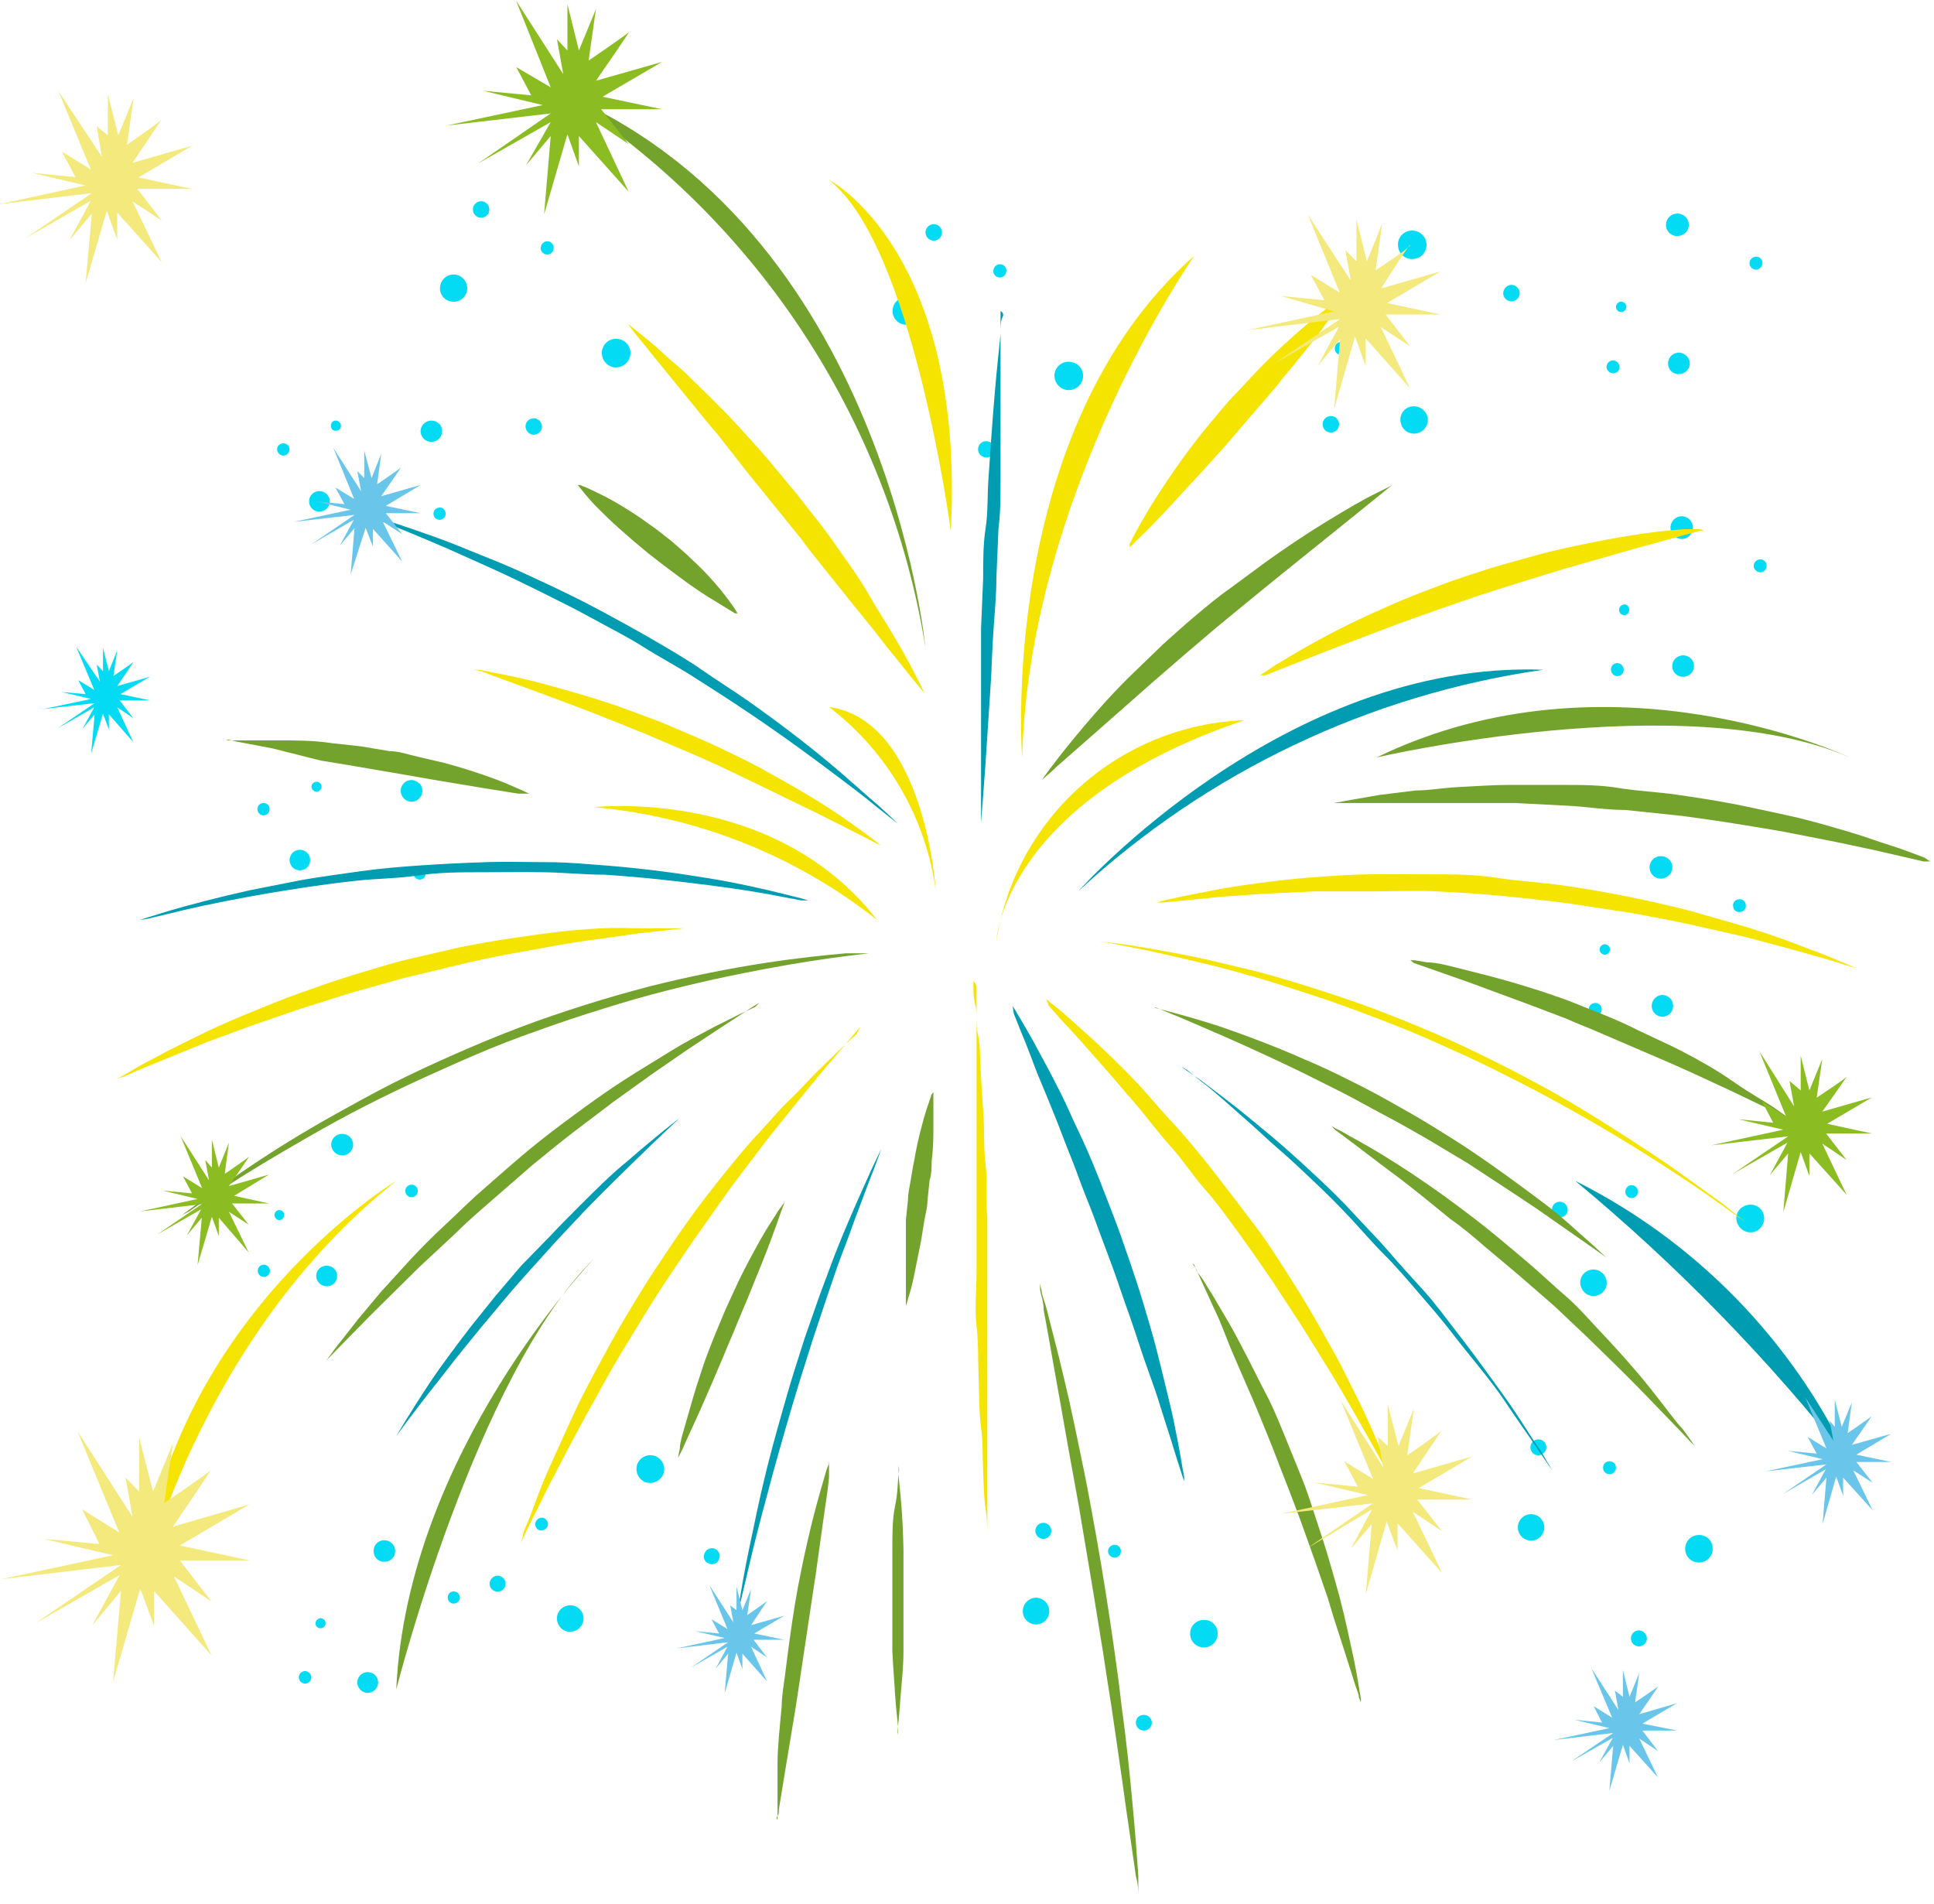 <svg width="129" height="127" viewBox="0 0 129 127" fill="none" xmlns="http://www.w3.org/2000/svg">
<g clip-path="url(#clip0_1209_1074)">
<path d="M103.006 101.869C103.006 102.103 102.913 102.327 102.748 102.493C102.582 102.658 102.358 102.751 102.124 102.751C101.89 102.751 101.666 102.658 101.501 102.493C101.335 102.327 101.242 102.103 101.242 101.869C101.242 101.635 101.335 101.411 101.501 101.246C101.666 101.08 101.89 100.987 102.124 100.987C102.358 100.987 102.582 101.08 102.748 101.246C102.913 101.411 103.006 101.635 103.006 101.869Z" fill="#02DBF3"/>
<path d="M103.145 96.532C103.14 96.672 103.082 96.804 102.983 96.903C102.884 97.002 102.752 97.06 102.612 97.066C102.47 97.066 102.334 97.009 102.234 96.909C102.134 96.809 102.078 96.674 102.078 96.532C102.078 96.39 102.134 96.255 102.234 96.155C102.334 96.055 102.47 95.998 102.612 95.998C102.753 95.998 102.889 96.055 102.989 96.155C103.089 96.255 103.145 96.39 103.145 96.532Z" fill="#02DBF3"/>
<path d="M109.852 109.271C109.852 109.413 109.795 109.549 109.695 109.649C109.595 109.749 109.459 109.805 109.318 109.805C109.176 109.805 109.041 109.749 108.94 109.649C108.84 109.549 108.784 109.413 108.784 109.271C108.784 109.13 108.84 108.994 108.94 108.894C109.041 108.794 109.176 108.738 109.318 108.738C109.458 108.743 109.59 108.802 109.689 108.9C109.788 108.999 109.846 109.132 109.852 109.271Z" fill="#02DBF3"/>
<path d="M114.237 103.285C114.24 103.405 114.219 103.526 114.175 103.638C114.131 103.751 114.065 103.853 113.981 103.94C113.896 104.026 113.795 104.095 113.684 104.142C113.573 104.189 113.453 104.213 113.332 104.213C113.21 104.216 113.087 104.194 112.973 104.149C112.859 104.103 112.756 104.035 112.669 103.948C112.582 103.861 112.514 103.758 112.468 103.644C112.423 103.53 112.401 103.407 112.404 103.285C112.404 103.164 112.428 103.044 112.475 102.933C112.522 102.822 112.591 102.721 112.677 102.636C112.764 102.552 112.866 102.486 112.979 102.442C113.091 102.398 113.211 102.377 113.332 102.38C113.452 102.377 113.571 102.398 113.682 102.442C113.794 102.486 113.895 102.553 113.979 102.638C114.064 102.722 114.13 102.823 114.175 102.935C114.219 103.046 114.24 103.165 114.237 103.285Z" fill="#02DBF3"/>
<path d="M107.786 97.901C107.786 97.958 107.775 98.014 107.752 98.067C107.73 98.119 107.697 98.166 107.656 98.205C107.615 98.244 107.566 98.274 107.512 98.294C107.459 98.314 107.402 98.322 107.345 98.319C107.235 98.319 107.128 98.275 107.05 98.197C106.972 98.118 106.928 98.012 106.928 97.901C106.925 97.844 106.933 97.787 106.953 97.734C106.972 97.681 107.002 97.632 107.042 97.591C107.081 97.549 107.128 97.516 107.18 97.494C107.232 97.472 107.289 97.46 107.345 97.46C107.404 97.457 107.463 97.466 107.518 97.487C107.573 97.508 107.623 97.54 107.665 97.582C107.706 97.624 107.739 97.674 107.76 97.728C107.781 97.784 107.79 97.842 107.786 97.901Z" fill="#02DBF3"/>
<path d="M69.986 107.438C69.989 107.556 69.968 107.673 69.925 107.783C69.882 107.893 69.818 107.993 69.736 108.077C69.654 108.161 69.555 108.228 69.447 108.274C69.338 108.32 69.222 108.343 69.104 108.343C68.986 108.343 68.87 108.32 68.761 108.274C68.653 108.228 68.554 108.161 68.472 108.077C68.39 107.993 68.325 107.893 68.282 107.783C68.24 107.673 68.219 107.556 68.222 107.438C68.228 107.206 68.323 106.985 68.487 106.821C68.651 106.657 68.872 106.562 69.104 106.557C69.336 106.562 69.557 106.657 69.721 106.821C69.885 106.985 69.98 107.206 69.986 107.438Z" fill="#02DBF3"/>
<path d="M70.125 102.101C70.125 102.243 70.069 102.378 69.969 102.478C69.868 102.579 69.733 102.635 69.591 102.635C69.45 102.635 69.314 102.579 69.214 102.478C69.114 102.378 69.058 102.243 69.058 102.101C69.058 101.959 69.114 101.824 69.214 101.724C69.314 101.624 69.45 101.567 69.591 101.567C69.733 101.567 69.868 101.624 69.969 101.724C70.069 101.824 70.125 101.959 70.125 102.101Z" fill="#02DBF3"/>
<path d="M76.831 114.887C76.831 114.957 76.817 115.027 76.79 115.091C76.764 115.156 76.724 115.215 76.675 115.264C76.625 115.314 76.566 115.353 76.502 115.38C76.437 115.407 76.368 115.421 76.297 115.421C76.227 115.421 76.158 115.407 76.093 115.38C76.028 115.353 75.97 115.314 75.92 115.264C75.871 115.215 75.831 115.156 75.804 115.091C75.778 115.027 75.764 114.957 75.764 114.887C75.764 114.818 75.778 114.75 75.805 114.686C75.832 114.623 75.871 114.565 75.921 114.518C75.971 114.47 76.03 114.433 76.095 114.409C76.16 114.384 76.228 114.373 76.297 114.377C76.435 114.376 76.567 114.429 76.667 114.525C76.766 114.62 76.825 114.75 76.831 114.887Z" fill="#02DBF3"/>
<path d="M81.217 108.946C81.22 109.067 81.199 109.187 81.155 109.3C81.111 109.412 81.044 109.515 80.96 109.601C80.876 109.688 80.775 109.757 80.664 109.804C80.552 109.851 80.433 109.875 80.312 109.875C80.189 109.878 80.067 109.856 79.953 109.811C79.839 109.765 79.735 109.697 79.648 109.61C79.562 109.523 79.493 109.419 79.448 109.305C79.402 109.191 79.38 109.069 79.384 108.946C79.384 108.826 79.408 108.706 79.455 108.595C79.502 108.483 79.57 108.383 79.657 108.298C79.743 108.214 79.846 108.148 79.958 108.104C80.071 108.059 80.191 108.038 80.312 108.041C80.432 108.038 80.551 108.06 80.662 108.104C80.773 108.148 80.874 108.215 80.959 108.299C81.044 108.384 81.11 108.485 81.154 108.596C81.199 108.708 81.22 108.827 81.217 108.946Z" fill="#02DBF3"/>
<path d="M74.766 103.47C74.766 103.525 74.755 103.579 74.734 103.63C74.713 103.681 74.682 103.727 74.644 103.766C74.605 103.804 74.559 103.835 74.508 103.856C74.457 103.877 74.403 103.888 74.348 103.888C74.235 103.888 74.126 103.845 74.044 103.767C73.962 103.689 73.913 103.583 73.907 103.47C73.907 103.353 73.954 103.241 74.036 103.159C74.119 103.076 74.231 103.029 74.348 103.029C74.405 103.029 74.461 103.041 74.513 103.063C74.566 103.086 74.613 103.119 74.652 103.16C74.691 103.201 74.721 103.25 74.741 103.303C74.76 103.357 74.769 103.413 74.766 103.47Z" fill="#02DBF3"/>
<path d="M38.334 107.113C38.444 107.152 38.546 107.213 38.633 107.291C38.719 107.37 38.789 107.464 38.839 107.57C38.889 107.676 38.917 107.791 38.922 107.907C38.927 108.024 38.908 108.141 38.868 108.25C38.784 108.469 38.619 108.647 38.407 108.747C38.195 108.846 37.953 108.86 37.731 108.784C37.512 108.701 37.334 108.535 37.235 108.323C37.135 108.111 37.122 107.869 37.197 107.647C37.281 107.428 37.446 107.25 37.658 107.151C37.87 107.051 38.113 107.038 38.334 107.113Z" fill="#02DBF3"/>
<path d="M33.368 105.118C33.502 105.17 33.61 105.271 33.67 105.401C33.731 105.53 33.739 105.678 33.693 105.814C33.668 105.88 33.629 105.94 33.58 105.99C33.531 106.041 33.473 106.082 33.408 106.11C33.343 106.138 33.274 106.153 33.203 106.154C33.133 106.155 33.063 106.142 32.997 106.116C32.932 106.092 32.873 106.056 32.822 106.01C32.772 105.963 32.731 105.906 32.703 105.843C32.675 105.781 32.659 105.713 32.658 105.644C32.657 105.575 32.67 105.506 32.696 105.443C32.743 105.311 32.84 105.203 32.966 105.143C33.091 105.082 33.236 105.073 33.368 105.118Z" fill="#02DBF3"/>
<path d="M47.663 103.285C47.728 103.31 47.788 103.349 47.839 103.398C47.89 103.447 47.931 103.505 47.959 103.57C47.987 103.635 48.002 103.704 48.003 103.775C48.004 103.845 47.991 103.915 47.964 103.981C47.944 104.048 47.91 104.11 47.864 104.162C47.818 104.215 47.761 104.257 47.697 104.286C47.633 104.314 47.564 104.329 47.494 104.328C47.424 104.328 47.355 104.312 47.291 104.283C47.224 104.262 47.163 104.228 47.11 104.182C47.057 104.136 47.015 104.079 46.987 104.015C46.958 103.951 46.944 103.882 46.944 103.812C46.945 103.742 46.96 103.673 46.99 103.61C47.037 103.478 47.134 103.37 47.26 103.31C47.386 103.249 47.53 103.24 47.663 103.285Z" fill="#02DBF3"/>
<path d="M43.695 97.112C43.925 97.196 44.113 97.367 44.217 97.589C44.321 97.811 44.334 98.065 44.252 98.295C44.163 98.527 43.987 98.716 43.761 98.82C43.536 98.924 43.279 98.935 43.045 98.852C42.817 98.759 42.634 98.582 42.535 98.357C42.435 98.132 42.427 97.877 42.511 97.646C42.599 97.42 42.773 97.237 42.994 97.138C43.215 97.038 43.467 97.029 43.695 97.112Z" fill="#02DBF3"/>
<path d="M36.269 101.243C36.376 101.284 36.462 101.366 36.509 101.47C36.557 101.573 36.562 101.692 36.524 101.8C36.478 101.902 36.397 101.985 36.294 102.032C36.192 102.079 36.075 102.087 35.968 102.055C35.915 102.034 35.867 102.004 35.827 101.964C35.786 101.925 35.754 101.878 35.733 101.826C35.711 101.774 35.7 101.718 35.7 101.662C35.701 101.605 35.713 101.55 35.736 101.498C35.777 101.397 35.855 101.315 35.953 101.267C36.052 101.22 36.164 101.211 36.269 101.243Z" fill="#02DBF3"/>
<path d="M24.527 111.522C24.712 111.522 24.889 111.596 25.02 111.726C25.15 111.857 25.224 112.034 25.224 112.218C25.218 112.401 25.143 112.575 25.013 112.704C24.884 112.834 24.71 112.909 24.527 112.915C24.345 112.909 24.171 112.834 24.042 112.704C23.912 112.575 23.837 112.401 23.831 112.218C23.831 112.034 23.905 111.857 24.035 111.726C24.166 111.596 24.343 111.522 24.527 111.522Z" fill="#02DBF3"/>
<path d="M20.351 111.453C20.46 111.458 20.563 111.504 20.64 111.581C20.717 111.658 20.763 111.761 20.768 111.87C20.768 111.981 20.724 112.087 20.646 112.166C20.568 112.244 20.461 112.288 20.351 112.288C20.24 112.288 20.134 112.244 20.055 112.166C19.977 112.087 19.933 111.981 19.933 111.87C19.933 111.76 19.977 111.653 20.055 111.575C20.134 111.497 20.24 111.453 20.351 111.453Z" fill="#02DBF3"/>
<path d="M30.259 106.139C30.366 106.139 30.469 106.179 30.546 106.253C30.624 106.326 30.671 106.427 30.677 106.533C30.677 106.64 30.636 106.743 30.563 106.821C30.489 106.898 30.389 106.945 30.282 106.951C30.229 106.954 30.175 106.946 30.124 106.928C30.073 106.909 30.027 106.881 29.988 106.844C29.949 106.807 29.918 106.762 29.897 106.713C29.875 106.664 29.864 106.61 29.864 106.556C29.861 106.503 29.869 106.449 29.888 106.398C29.906 106.348 29.935 106.302 29.971 106.262C30.009 106.223 30.053 106.192 30.102 106.171C30.152 106.15 30.205 106.139 30.259 106.139Z" fill="#02DBF3"/>
<path d="M25.618 102.728C25.715 102.725 25.811 102.741 25.901 102.776C25.991 102.81 26.073 102.863 26.142 102.93C26.211 102.997 26.266 103.077 26.304 103.166C26.341 103.255 26.361 103.351 26.361 103.447C26.361 103.638 26.285 103.821 26.15 103.956C26.015 104.091 25.832 104.166 25.641 104.166C25.548 104.169 25.455 104.154 25.368 104.12C25.281 104.087 25.201 104.036 25.134 103.971C25.067 103.906 25.014 103.828 24.977 103.742C24.941 103.656 24.922 103.564 24.922 103.47C24.916 103.375 24.929 103.279 24.961 103.19C24.993 103.1 25.044 103.017 25.109 102.948C25.174 102.878 25.253 102.823 25.341 102.785C25.428 102.747 25.523 102.727 25.618 102.728Z" fill="#02DBF3"/>
<path d="M21.372 107.925C21.464 107.925 21.552 107.962 21.618 108.027C21.683 108.093 21.72 108.181 21.72 108.274C21.714 108.362 21.675 108.444 21.61 108.505C21.545 108.565 21.46 108.599 21.372 108.598C21.286 108.598 21.203 108.564 21.142 108.503C21.081 108.442 21.047 108.36 21.047 108.274C21.047 108.185 21.08 108.1 21.14 108.035C21.201 107.971 21.284 107.931 21.372 107.925Z" fill="#02DBF3"/>
<path d="M21.789 84.419C21.88 84.416 21.97 84.431 22.054 84.463C22.138 84.496 22.215 84.545 22.28 84.608C22.345 84.671 22.397 84.746 22.432 84.829C22.467 84.912 22.485 85.002 22.485 85.092C22.488 85.184 22.473 85.276 22.439 85.362C22.405 85.448 22.354 85.526 22.289 85.591C22.223 85.657 22.145 85.708 22.059 85.742C21.973 85.776 21.881 85.791 21.789 85.788C21.608 85.788 21.435 85.718 21.305 85.593C21.175 85.467 21.099 85.296 21.093 85.115C21.09 85.023 21.106 84.931 21.14 84.845C21.173 84.759 21.224 84.681 21.29 84.616C21.355 84.55 21.433 84.499 21.519 84.466C21.605 84.432 21.697 84.416 21.789 84.419Z" fill="#02DBF3"/>
<path d="M17.589 84.35C17.696 84.349 17.799 84.39 17.877 84.464C17.954 84.537 18.001 84.637 18.007 84.744C18.01 84.798 18.002 84.852 17.984 84.902C17.965 84.953 17.937 84.999 17.9 85.038C17.863 85.077 17.818 85.108 17.769 85.13C17.72 85.151 17.666 85.162 17.612 85.162C17.559 85.165 17.505 85.157 17.454 85.139C17.404 85.12 17.357 85.092 17.318 85.055C17.279 85.018 17.248 84.973 17.227 84.924C17.206 84.874 17.195 84.821 17.195 84.767C17.192 84.713 17.199 84.66 17.218 84.609C17.236 84.559 17.265 84.512 17.302 84.473C17.339 84.434 17.383 84.403 17.433 84.382C17.482 84.36 17.535 84.35 17.589 84.35Z" fill="#02DBF3"/>
<path d="M27.451 79.012C27.562 79.012 27.668 79.056 27.747 79.135C27.825 79.213 27.869 79.319 27.869 79.43C27.869 79.541 27.825 79.647 27.747 79.725C27.668 79.804 27.562 79.848 27.451 79.848C27.341 79.848 27.234 79.804 27.156 79.725C27.078 79.647 27.034 79.541 27.034 79.43C27.034 79.319 27.078 79.213 27.156 79.135C27.234 79.056 27.341 79.012 27.451 79.012Z" fill="#02DBF3"/>
<path d="M22.81 75.624C22.905 75.621 22.999 75.637 23.087 75.67C23.176 75.703 23.257 75.754 23.326 75.819C23.395 75.883 23.451 75.961 23.489 76.047C23.528 76.133 23.55 76.226 23.553 76.32C23.556 76.417 23.54 76.513 23.505 76.603C23.47 76.693 23.418 76.775 23.351 76.844C23.284 76.913 23.203 76.969 23.114 77.006C23.026 77.044 22.93 77.063 22.834 77.063C22.641 77.063 22.455 76.988 22.317 76.854C22.178 76.72 22.097 76.537 22.091 76.344C22.091 76.153 22.167 75.97 22.302 75.835C22.437 75.7 22.62 75.624 22.81 75.624Z" fill="#02DBF3"/>
<path d="M18.634 80.706C18.72 80.706 18.802 80.741 18.863 80.802C18.924 80.862 18.958 80.945 18.958 81.031C18.959 81.12 18.925 81.205 18.865 81.269C18.804 81.334 18.722 81.373 18.634 81.379C18.545 81.373 18.463 81.334 18.402 81.269C18.342 81.205 18.308 81.12 18.309 81.031C18.309 80.945 18.343 80.862 18.404 80.802C18.465 80.741 18.547 80.706 18.634 80.706Z" fill="#02DBF3"/>
<path d="M20.49 56.875C20.617 57.005 20.689 57.18 20.689 57.362C20.689 57.544 20.617 57.719 20.49 57.849C20.36 57.977 20.185 58.048 20.003 58.048C19.82 58.048 19.645 57.977 19.515 57.849C19.388 57.719 19.316 57.544 19.316 57.362C19.316 57.18 19.388 57.005 19.515 56.875C19.645 56.747 19.82 56.676 20.003 56.676C20.185 56.676 20.36 56.747 20.49 56.875Z" fill="#02DBF3"/>
<path d="M17.868 53.673C17.943 53.751 17.985 53.855 17.985 53.963C17.985 54.071 17.943 54.175 17.868 54.253C17.831 54.293 17.786 54.325 17.736 54.347C17.686 54.369 17.632 54.38 17.578 54.38C17.523 54.38 17.469 54.369 17.419 54.347C17.369 54.325 17.325 54.293 17.288 54.253C17.212 54.175 17.171 54.071 17.171 53.963C17.171 53.855 17.212 53.751 17.288 53.673C17.365 53.597 17.469 53.556 17.578 53.556C17.686 53.556 17.79 53.597 17.868 53.673Z" fill="#02DBF3"/>
<path d="M28.287 57.966C28.357 58.046 28.396 58.149 28.396 58.256C28.396 58.362 28.357 58.465 28.287 58.546C28.209 58.621 28.105 58.663 27.997 58.663C27.889 58.663 27.785 58.621 27.707 58.546C27.666 58.509 27.635 58.464 27.613 58.414C27.591 58.364 27.579 58.31 27.579 58.256C27.579 58.201 27.591 58.147 27.613 58.097C27.635 58.047 27.666 58.003 27.707 57.966C27.744 57.926 27.788 57.894 27.838 57.872C27.888 57.85 27.942 57.839 27.997 57.839C28.051 57.839 28.105 57.85 28.155 57.872C28.205 57.894 28.25 57.926 28.287 57.966Z" fill="#02DBF3"/>
<path d="M27.962 52.234C28.029 52.301 28.082 52.38 28.119 52.468C28.155 52.556 28.174 52.65 28.174 52.745C28.174 52.839 28.155 52.933 28.119 53.021C28.082 53.109 28.029 53.188 27.962 53.255C27.897 53.325 27.818 53.381 27.73 53.42C27.642 53.458 27.547 53.478 27.451 53.478C27.355 53.478 27.261 53.458 27.173 53.42C27.085 53.381 27.006 53.325 26.941 53.255C26.873 53.188 26.82 53.109 26.783 53.021C26.747 52.933 26.728 52.839 26.728 52.745C26.728 52.65 26.747 52.556 26.783 52.468C26.82 52.38 26.873 52.301 26.941 52.234C27.006 52.167 27.083 52.114 27.169 52.078C27.255 52.042 27.347 52.023 27.44 52.023C27.533 52.023 27.625 52.042 27.71 52.078C27.796 52.114 27.874 52.167 27.939 52.234H27.962Z" fill="#02DBF3"/>
<path d="M21.348 52.234C21.379 52.264 21.404 52.3 21.421 52.34C21.437 52.38 21.446 52.423 21.446 52.466C21.446 52.509 21.437 52.552 21.421 52.592C21.404 52.632 21.379 52.668 21.348 52.698C21.32 52.732 21.285 52.76 21.244 52.779C21.204 52.797 21.161 52.807 21.116 52.807C21.072 52.807 21.028 52.797 20.988 52.779C20.948 52.76 20.913 52.732 20.884 52.698C20.85 52.67 20.823 52.634 20.804 52.594C20.785 52.554 20.775 52.511 20.775 52.466C20.775 52.422 20.785 52.378 20.804 52.338C20.823 52.298 20.85 52.262 20.884 52.234C20.915 52.203 20.951 52.179 20.991 52.162C21.03 52.145 21.073 52.137 21.116 52.137C21.16 52.137 21.202 52.145 21.242 52.162C21.282 52.179 21.318 52.203 21.348 52.234Z" fill="#02DBF3"/>
<path d="M21.789 32.951C21.855 33.014 21.908 33.089 21.944 33.173C21.98 33.257 21.998 33.347 21.998 33.438C21.998 33.529 21.98 33.62 21.944 33.703C21.908 33.787 21.855 33.863 21.789 33.925C21.659 34.053 21.484 34.124 21.302 34.124C21.12 34.124 20.945 34.053 20.815 33.925C20.687 33.795 20.616 33.62 20.616 33.438C20.616 33.256 20.687 33.081 20.815 32.951C20.945 32.823 21.12 32.752 21.302 32.752C21.484 32.752 21.659 32.823 21.789 32.951Z" fill="#02DBF3"/>
<path d="M19.19 29.679C19.266 29.757 19.308 29.861 19.308 29.969C19.308 30.077 19.266 30.181 19.19 30.259C19.154 30.299 19.109 30.331 19.059 30.353C19.009 30.375 18.955 30.386 18.9 30.386C18.846 30.386 18.792 30.375 18.742 30.353C18.692 30.331 18.647 30.299 18.61 30.259C18.57 30.222 18.538 30.177 18.516 30.127C18.494 30.078 18.483 30.023 18.483 29.969C18.483 29.915 18.494 29.861 18.516 29.811C18.538 29.761 18.57 29.716 18.61 29.679C18.691 29.609 18.794 29.57 18.9 29.57C19.007 29.57 19.11 29.609 19.19 29.679Z" fill="#02DBF3"/>
<path d="M29.609 33.972C29.684 34.05 29.726 34.154 29.726 34.262C29.726 34.37 29.684 34.474 29.609 34.552C29.531 34.627 29.427 34.669 29.319 34.669C29.211 34.669 29.107 34.627 29.029 34.552C28.954 34.474 28.912 34.37 28.912 34.262C28.912 34.154 28.954 34.05 29.029 33.972C29.111 33.895 29.219 33.852 29.331 33.852C29.443 33.852 29.551 33.895 29.633 33.972H29.609Z" fill="#02DBF3"/>
<path d="M29.284 28.24C29.415 28.378 29.488 28.561 29.488 28.751C29.488 28.941 29.415 29.123 29.284 29.261C29.218 29.329 29.138 29.382 29.05 29.419C28.963 29.455 28.869 29.474 28.774 29.474C28.679 29.474 28.585 29.455 28.497 29.419C28.41 29.382 28.33 29.329 28.263 29.261C28.197 29.197 28.144 29.119 28.108 29.033C28.071 28.948 28.053 28.855 28.053 28.762C28.053 28.669 28.071 28.577 28.108 28.492C28.144 28.406 28.197 28.328 28.263 28.264C28.33 28.196 28.41 28.143 28.497 28.106C28.585 28.07 28.679 28.051 28.774 28.051C28.869 28.051 28.963 28.07 29.05 28.106C29.138 28.143 29.218 28.196 29.284 28.264V28.24Z" fill="#02DBF3"/>
<path d="M22.648 28.171C22.679 28.201 22.703 28.237 22.72 28.277C22.737 28.317 22.745 28.36 22.745 28.403C22.745 28.446 22.737 28.489 22.72 28.529C22.703 28.568 22.679 28.605 22.648 28.635C22.583 28.699 22.495 28.734 22.404 28.734C22.313 28.734 22.226 28.699 22.161 28.635C22.102 28.567 22.07 28.481 22.07 28.391C22.07 28.302 22.102 28.215 22.161 28.148C22.191 28.117 22.227 28.092 22.267 28.075C22.307 28.059 22.349 28.05 22.393 28.05C22.436 28.05 22.479 28.059 22.518 28.075C22.558 28.092 22.595 28.117 22.625 28.148L22.648 28.171Z" fill="#02DBF3"/>
<path d="M31.141 19.446C31.111 19.562 31.059 19.671 30.986 19.767C30.914 19.863 30.824 19.943 30.72 20.004C30.616 20.064 30.502 20.103 30.383 20.119C30.264 20.135 30.143 20.127 30.027 20.095C29.912 20.068 29.803 20.018 29.707 19.948C29.612 19.878 29.531 19.79 29.471 19.688C29.41 19.586 29.37 19.473 29.354 19.356C29.338 19.238 29.346 19.119 29.377 19.005C29.405 18.889 29.454 18.779 29.524 18.683C29.594 18.586 29.682 18.505 29.783 18.442C29.884 18.379 29.997 18.337 30.114 18.319C30.232 18.3 30.352 18.304 30.468 18.332C30.704 18.392 30.907 18.543 31.032 18.751C31.158 18.959 31.197 19.209 31.141 19.446Z" fill="#02DBF3"/>
<path d="M32.626 14.108C32.588 14.249 32.496 14.369 32.37 14.443C32.244 14.517 32.095 14.538 31.953 14.503C31.812 14.465 31.692 14.373 31.618 14.247C31.545 14.121 31.523 13.972 31.559 13.83C31.597 13.694 31.685 13.578 31.806 13.505C31.926 13.431 32.07 13.407 32.208 13.435C32.28 13.452 32.348 13.482 32.408 13.525C32.468 13.568 32.519 13.622 32.558 13.685C32.596 13.747 32.623 13.817 32.634 13.89C32.646 13.963 32.643 14.037 32.626 14.108Z" fill="#02DBF3"/>
<path d="M36.13 28.588C36.092 28.724 36.004 28.84 35.883 28.914C35.762 28.987 35.618 29.012 35.48 28.983C35.338 28.945 35.216 28.854 35.139 28.729C35.061 28.604 35.034 28.454 35.063 28.31C35.101 28.169 35.193 28.049 35.318 27.975C35.444 27.901 35.594 27.88 35.736 27.915C35.876 27.954 35.996 28.046 36.07 28.171C36.144 28.297 36.165 28.447 36.13 28.588Z" fill="#02DBF3"/>
<path d="M42.024 23.785C41.958 24.029 41.801 24.237 41.584 24.367C41.368 24.497 41.109 24.538 40.864 24.481C40.62 24.415 40.411 24.258 40.281 24.041C40.151 23.825 40.111 23.567 40.167 23.321C40.197 23.198 40.251 23.083 40.326 22.982C40.4 22.881 40.494 22.795 40.602 22.73C40.71 22.666 40.83 22.623 40.954 22.605C41.079 22.587 41.206 22.593 41.328 22.625C41.45 22.654 41.565 22.708 41.666 22.783C41.768 22.858 41.853 22.951 41.918 23.059C41.983 23.167 42.025 23.287 42.044 23.412C42.062 23.536 42.055 23.663 42.024 23.785Z" fill="#02DBF3"/>
<path d="M36.919 16.638C36.908 16.693 36.886 16.746 36.854 16.793C36.822 16.84 36.781 16.879 36.733 16.91C36.685 16.94 36.632 16.96 36.576 16.97C36.52 16.979 36.463 16.976 36.408 16.963C36.35 16.952 36.295 16.93 36.246 16.896C36.198 16.863 36.157 16.819 36.126 16.769C36.095 16.718 36.076 16.662 36.068 16.604C36.061 16.545 36.066 16.485 36.084 16.429C36.097 16.372 36.122 16.319 36.156 16.272C36.19 16.226 36.233 16.186 36.283 16.156C36.332 16.125 36.388 16.105 36.445 16.097C36.502 16.088 36.561 16.09 36.617 16.104C36.727 16.137 36.82 16.21 36.876 16.31C36.932 16.41 36.948 16.527 36.919 16.638Z" fill="#02DBF3"/>
<path d="M61.33 20.977C61.301 21.093 61.248 21.203 61.176 21.298C61.104 21.394 61.013 21.475 60.91 21.535C60.806 21.596 60.691 21.635 60.572 21.651C60.453 21.666 60.332 21.658 60.217 21.627C60.1 21.597 59.991 21.545 59.895 21.472C59.8 21.4 59.719 21.309 59.658 21.206C59.598 21.102 59.559 20.988 59.543 20.869C59.527 20.75 59.535 20.629 59.567 20.513C59.594 20.398 59.644 20.289 59.714 20.193C59.784 20.098 59.872 20.017 59.974 19.956C60.076 19.896 60.189 19.856 60.306 19.84C60.424 19.824 60.543 19.832 60.657 19.863C60.893 19.924 61.096 20.074 61.222 20.282C61.348 20.491 61.387 20.74 61.33 20.977Z" fill="#02DBF3"/>
<path d="M62.816 15.64C62.777 15.781 62.685 15.901 62.56 15.975C62.434 16.049 62.284 16.07 62.143 16.035C62.002 15.996 61.882 15.904 61.808 15.779C61.734 15.653 61.713 15.503 61.748 15.361C61.786 15.221 61.878 15.101 62.004 15.027C62.13 14.953 62.28 14.932 62.421 14.967C62.562 15.005 62.682 15.097 62.756 15.223C62.83 15.349 62.851 15.498 62.816 15.64Z" fill="#02DBF3"/>
<path d="M66.319 30.097C66.306 30.167 66.278 30.234 66.237 30.293C66.197 30.352 66.144 30.402 66.083 30.439C66.021 30.476 65.953 30.5 65.882 30.509C65.811 30.518 65.738 30.512 65.67 30.491C65.599 30.477 65.531 30.45 65.472 30.409C65.412 30.369 65.361 30.316 65.322 30.256C65.283 30.195 65.256 30.127 65.244 30.056C65.232 29.985 65.235 29.912 65.252 29.841C65.268 29.77 65.299 29.703 65.342 29.644C65.385 29.585 65.44 29.535 65.503 29.498C65.566 29.461 65.636 29.437 65.709 29.429C65.781 29.42 65.855 29.426 65.925 29.447C65.994 29.463 66.059 29.493 66.116 29.535C66.173 29.576 66.221 29.629 66.258 29.689C66.295 29.75 66.319 29.817 66.33 29.887C66.34 29.957 66.337 30.028 66.319 30.097Z" fill="#02DBF3"/>
<path d="M72.213 25.293C72.183 25.416 72.13 25.531 72.055 25.632C71.98 25.733 71.886 25.819 71.778 25.884C71.671 25.948 71.551 25.991 71.426 26.009C71.302 26.027 71.175 26.021 71.053 25.989C70.809 25.924 70.601 25.766 70.471 25.55C70.341 25.333 70.3 25.075 70.357 24.829C70.422 24.587 70.581 24.38 70.798 24.253C71.016 24.127 71.274 24.093 71.517 24.156C71.638 24.183 71.753 24.235 71.854 24.307C71.955 24.379 72.041 24.471 72.106 24.577C72.171 24.683 72.214 24.802 72.232 24.924C72.251 25.047 72.244 25.173 72.213 25.293Z" fill="#02DBF3"/>
<path d="M67.108 18.169C67.097 18.225 67.075 18.278 67.043 18.325C67.011 18.371 66.97 18.411 66.923 18.441C66.875 18.472 66.822 18.492 66.766 18.501C66.71 18.51 66.653 18.508 66.598 18.494C66.54 18.484 66.484 18.461 66.436 18.428C66.387 18.394 66.346 18.351 66.315 18.3C66.285 18.25 66.265 18.194 66.258 18.135C66.25 18.077 66.256 18.017 66.273 17.961C66.287 17.904 66.311 17.851 66.345 17.804C66.379 17.757 66.423 17.718 66.472 17.687C66.522 17.657 66.577 17.637 66.634 17.628C66.692 17.619 66.75 17.622 66.807 17.636C66.863 17.649 66.915 17.674 66.961 17.708C67.007 17.743 67.046 17.787 67.074 17.837C67.102 17.887 67.12 17.942 67.126 18C67.132 18.057 67.126 18.115 67.108 18.169Z" fill="#02DBF3"/>
<path d="M94.188 27.103C94.427 27.075 94.667 27.139 94.861 27.281C95.055 27.423 95.187 27.633 95.233 27.869C95.266 28.112 95.201 28.358 95.053 28.554C94.906 28.749 94.686 28.878 94.444 28.913C94.207 28.946 93.966 28.884 93.775 28.741C93.584 28.597 93.457 28.384 93.423 28.147C93.399 28.028 93.401 27.905 93.428 27.786C93.454 27.668 93.505 27.556 93.577 27.458C93.649 27.36 93.74 27.278 93.846 27.216C93.951 27.155 94.067 27.117 94.188 27.103Z" fill="#02DBF3"/>
<path d="M88.689 27.753C88.833 27.733 88.98 27.77 89.097 27.857C89.214 27.944 89.292 28.073 89.315 28.217C89.335 28.361 89.298 28.508 89.211 28.625C89.124 28.742 88.995 28.821 88.851 28.844C88.707 28.864 88.56 28.826 88.443 28.739C88.326 28.653 88.248 28.523 88.225 28.38C88.205 28.235 88.242 28.089 88.329 27.971C88.415 27.854 88.545 27.776 88.689 27.753Z" fill="#02DBF3"/>
<path d="M100.732 19.005C100.876 18.985 101.023 19.022 101.14 19.109C101.257 19.196 101.336 19.325 101.359 19.469C101.379 19.613 101.341 19.76 101.255 19.877C101.168 19.994 101.039 20.073 100.895 20.095C100.75 20.116 100.604 20.078 100.486 19.991C100.369 19.905 100.291 19.775 100.268 19.631C100.254 19.488 100.293 19.344 100.379 19.229C100.465 19.113 100.591 19.033 100.732 19.005Z" fill="#02DBF3"/>
<path d="M94.072 15.385C94.321 15.352 94.573 15.418 94.773 15.571C94.974 15.723 95.105 15.948 95.14 16.197C95.159 16.321 95.154 16.447 95.123 16.569C95.093 16.69 95.038 16.804 94.962 16.904C94.886 17.004 94.79 17.087 94.681 17.149C94.573 17.211 94.452 17.25 94.328 17.264C94.206 17.284 94.081 17.279 93.961 17.25C93.84 17.221 93.727 17.168 93.628 17.094C93.528 17.021 93.445 16.928 93.382 16.822C93.318 16.716 93.277 16.598 93.26 16.475C93.237 16.35 93.24 16.221 93.269 16.097C93.298 15.972 93.352 15.855 93.429 15.753C93.505 15.651 93.601 15.565 93.712 15.502C93.823 15.438 93.945 15.399 94.072 15.385Z" fill="#02DBF3"/>
<path d="M89.408 22.81C89.52 22.802 89.632 22.836 89.722 22.904C89.811 22.973 89.873 23.071 89.895 23.182C89.905 23.238 89.903 23.296 89.89 23.352C89.876 23.408 89.851 23.46 89.816 23.506C89.781 23.552 89.737 23.59 89.687 23.618C89.637 23.646 89.581 23.663 89.524 23.669C89.467 23.679 89.409 23.677 89.353 23.663C89.298 23.649 89.245 23.625 89.199 23.59C89.154 23.555 89.115 23.511 89.088 23.461C89.06 23.41 89.042 23.355 89.037 23.298C89.027 23.241 89.029 23.183 89.043 23.127C89.056 23.071 89.081 23.019 89.116 22.973C89.151 22.927 89.195 22.889 89.245 22.861C89.295 22.833 89.351 22.816 89.408 22.81Z" fill="#02DBF3"/>
<path d="M111.87 23.53C112.061 23.503 112.254 23.55 112.41 23.663C112.566 23.775 112.672 23.944 112.706 24.133C112.719 24.227 112.713 24.324 112.688 24.416C112.664 24.508 112.621 24.595 112.563 24.67C112.504 24.746 112.432 24.809 112.349 24.856C112.266 24.904 112.174 24.934 112.079 24.945C111.986 24.962 111.89 24.959 111.798 24.937C111.706 24.915 111.619 24.875 111.543 24.818C111.467 24.762 111.404 24.691 111.356 24.608C111.309 24.527 111.278 24.436 111.267 24.342C111.24 24.154 111.289 23.964 111.402 23.812C111.515 23.66 111.683 23.558 111.87 23.53Z" fill="#02DBF3"/>
<path d="M107.531 24.04C107.645 24.027 107.759 24.058 107.85 24.127C107.941 24.197 108.001 24.298 108.018 24.411C108.028 24.468 108.026 24.526 108.013 24.582C107.999 24.638 107.974 24.69 107.939 24.736C107.904 24.782 107.86 24.82 107.81 24.848C107.76 24.876 107.704 24.893 107.647 24.899C107.535 24.907 107.423 24.873 107.333 24.805C107.244 24.736 107.182 24.638 107.16 24.527C107.146 24.414 107.178 24.3 107.247 24.209C107.316 24.118 107.418 24.057 107.531 24.04Z" fill="#02DBF3"/>
<path d="M117.068 17.125C117.123 17.115 117.18 17.116 117.234 17.129C117.289 17.141 117.34 17.164 117.385 17.196C117.431 17.229 117.469 17.27 117.499 17.317C117.528 17.365 117.547 17.418 117.556 17.473C117.569 17.59 117.539 17.707 117.47 17.801C117.401 17.896 117.299 17.961 117.184 17.984C117.071 17.997 116.957 17.966 116.866 17.897C116.775 17.827 116.714 17.725 116.697 17.613C116.684 17.499 116.715 17.385 116.784 17.294C116.853 17.203 116.955 17.142 117.068 17.125Z" fill="#02DBF3"/>
<path d="M111.778 14.248C111.974 14.221 112.173 14.271 112.333 14.388C112.493 14.505 112.602 14.679 112.636 14.874C112.652 14.974 112.648 15.075 112.624 15.173C112.6 15.271 112.556 15.363 112.496 15.443C112.435 15.523 112.358 15.59 112.271 15.64C112.183 15.69 112.086 15.722 111.986 15.733C111.889 15.749 111.789 15.746 111.692 15.723C111.596 15.701 111.505 15.659 111.425 15.6C111.345 15.542 111.278 15.468 111.227 15.383C111.175 15.299 111.142 15.204 111.128 15.106C111.101 14.906 111.155 14.704 111.276 14.543C111.398 14.383 111.578 14.276 111.778 14.248Z" fill="#02DBF3"/>
<path d="M108.088 20.119C108.179 20.111 108.27 20.138 108.343 20.194C108.416 20.249 108.466 20.33 108.483 20.42C108.49 20.512 108.463 20.602 108.407 20.675C108.352 20.748 108.271 20.798 108.181 20.815C108.089 20.822 107.999 20.795 107.926 20.739C107.853 20.684 107.803 20.603 107.786 20.513C107.779 20.422 107.806 20.331 107.862 20.258C107.917 20.185 107.998 20.135 108.088 20.119Z" fill="#02DBF3"/>
<path d="M112.149 43.718C112.243 43.701 112.34 43.704 112.434 43.725C112.527 43.747 112.616 43.787 112.694 43.843C112.772 43.9 112.837 43.971 112.887 44.053C112.937 44.135 112.97 44.226 112.984 44.321C112.997 44.416 112.991 44.512 112.967 44.604C112.942 44.697 112.899 44.783 112.841 44.859C112.783 44.934 112.71 44.997 112.627 45.045C112.544 45.092 112.452 45.122 112.358 45.133C112.17 45.16 111.98 45.112 111.827 44.999C111.675 44.886 111.574 44.717 111.545 44.53C111.519 44.343 111.567 44.152 111.68 44C111.793 43.848 111.961 43.747 112.149 43.718Z" fill="#02DBF3"/>
<path d="M107.809 44.228C107.923 44.215 108.037 44.246 108.128 44.315C108.219 44.385 108.279 44.487 108.297 44.599C108.307 44.654 108.305 44.711 108.293 44.765C108.281 44.82 108.258 44.871 108.226 44.917C108.193 44.962 108.152 45.001 108.104 45.03C108.057 45.059 108.004 45.078 107.949 45.087C107.892 45.097 107.834 45.095 107.778 45.081C107.722 45.068 107.67 45.042 107.624 45.008C107.578 44.973 107.54 44.929 107.512 44.879C107.484 44.828 107.467 44.773 107.461 44.716C107.451 44.661 107.453 44.604 107.465 44.55C107.477 44.495 107.5 44.444 107.532 44.398C107.565 44.353 107.606 44.315 107.654 44.285C107.701 44.256 107.754 44.237 107.809 44.228Z" fill="#02DBF3"/>
<path d="M117.347 37.313C117.403 37.303 117.462 37.305 117.517 37.319C117.573 37.333 117.626 37.358 117.671 37.393C117.717 37.428 117.755 37.471 117.783 37.522C117.811 37.572 117.829 37.627 117.834 37.685C117.847 37.798 117.816 37.912 117.747 38.003C117.678 38.094 117.576 38.155 117.463 38.172C117.35 38.18 117.239 38.146 117.149 38.078C117.06 38.01 116.998 37.911 116.975 37.801C116.962 37.687 116.993 37.573 117.063 37.482C117.132 37.391 117.234 37.331 117.347 37.313Z" fill="#02DBF3"/>
<path d="M112.056 34.436C112.256 34.409 112.458 34.463 112.619 34.584C112.779 34.706 112.886 34.886 112.914 35.086C112.941 35.282 112.891 35.481 112.774 35.641C112.658 35.801 112.483 35.91 112.288 35.944C112.088 35.971 111.886 35.917 111.725 35.796C111.564 35.674 111.458 35.494 111.429 35.294C111.402 35.098 111.453 34.899 111.569 34.739C111.686 34.579 111.861 34.47 112.056 34.436Z" fill="#02DBF3"/>
<path d="M108.366 40.307C108.447 40.317 108.521 40.356 108.576 40.415C108.631 40.474 108.663 40.551 108.668 40.632C108.682 40.721 108.66 40.811 108.608 40.885C108.556 40.959 108.478 41.009 108.39 41.026C108.344 41.033 108.297 41.03 108.253 41.018C108.208 41.007 108.166 40.986 108.129 40.958C108.092 40.93 108.062 40.895 108.039 40.855C108.016 40.815 108.001 40.77 107.995 40.724C107.982 40.635 108.003 40.545 108.055 40.471C108.107 40.398 108.185 40.347 108.274 40.33L108.366 40.307Z" fill="#02DBF3"/>
<path d="M110.78 66.366C110.874 66.353 110.97 66.359 111.063 66.383C111.155 66.408 111.241 66.45 111.317 66.509C111.393 66.567 111.456 66.64 111.503 66.723C111.55 66.806 111.58 66.897 111.592 66.992C111.618 67.18 111.57 67.37 111.457 67.522C111.344 67.674 111.176 67.776 110.988 67.804C110.801 67.831 110.61 67.783 110.458 67.67C110.306 67.557 110.205 67.388 110.176 67.201C110.149 67.011 110.197 66.817 110.309 66.662C110.422 66.506 110.591 66.4 110.78 66.366Z" fill="#02DBF3"/>
<path d="M106.348 66.899C106.404 66.889 106.462 66.891 106.518 66.905C106.574 66.919 106.627 66.944 106.672 66.979C106.718 67.013 106.756 67.058 106.784 67.108C106.812 67.158 106.829 67.213 106.835 67.271C106.843 67.383 106.809 67.495 106.741 67.584C106.673 67.674 106.574 67.736 106.464 67.758C106.35 67.771 106.236 67.74 106.145 67.671C106.054 67.602 105.994 67.5 105.976 67.387C105.966 67.33 105.968 67.272 105.982 67.216C105.996 67.16 106.021 67.108 106.056 67.062C106.09 67.016 106.134 66.978 106.185 66.95C106.235 66.922 106.29 66.905 106.348 66.899Z" fill="#02DBF3"/>
<path d="M115.954 59.984C116.01 59.971 116.067 59.969 116.123 59.98C116.179 59.991 116.232 60.013 116.278 60.046C116.324 60.08 116.363 60.122 116.391 60.172C116.419 60.221 116.437 60.276 116.442 60.332C116.455 60.388 116.457 60.445 116.446 60.501C116.435 60.557 116.413 60.61 116.38 60.656C116.347 60.702 116.304 60.741 116.254 60.769C116.205 60.797 116.15 60.815 116.094 60.82C116.038 60.833 115.981 60.835 115.925 60.824C115.869 60.813 115.816 60.791 115.77 60.758C115.724 60.725 115.685 60.682 115.657 60.633C115.629 60.583 115.611 60.528 115.606 60.472C115.593 60.416 115.591 60.359 115.602 60.303C115.613 60.247 115.635 60.194 115.668 60.148C115.701 60.102 115.744 60.063 115.793 60.035C115.843 60.007 115.898 59.989 115.954 59.984Z" fill="#02DBF3"/>
<path d="M110.687 57.107C110.883 57.08 111.083 57.13 111.243 57.247C111.403 57.364 111.511 57.538 111.546 57.733C111.572 57.933 111.519 58.136 111.397 58.296C111.275 58.457 111.095 58.563 110.896 58.592C110.798 58.609 110.698 58.605 110.602 58.583C110.505 58.56 110.415 58.518 110.335 58.46C110.255 58.401 110.187 58.328 110.136 58.243C110.085 58.158 110.051 58.064 110.037 57.966C110.021 57.866 110.025 57.764 110.049 57.667C110.073 57.569 110.117 57.477 110.178 57.397C110.239 57.316 110.315 57.249 110.403 57.2C110.49 57.15 110.587 57.118 110.687 57.107Z" fill="#02DBF3"/>
<path d="M106.997 62.978C107.089 62.971 107.179 62.997 107.252 63.053C107.325 63.109 107.375 63.189 107.392 63.279C107.399 63.371 107.372 63.462 107.317 63.535C107.261 63.607 107.18 63.657 107.09 63.674C106.999 63.681 106.908 63.654 106.835 63.599C106.762 63.543 106.712 63.462 106.696 63.372C106.688 63.281 106.715 63.19 106.771 63.117C106.826 63.044 106.907 62.995 106.997 62.978Z" fill="#02DBF3"/>
<path d="M107.044 85.115C107.105 85.215 107.146 85.326 107.162 85.442C107.179 85.558 107.172 85.676 107.142 85.789C107.111 85.902 107.058 86.007 106.985 86.099C106.913 86.191 106.822 86.266 106.719 86.322C106.62 86.379 106.511 86.417 106.398 86.432C106.284 86.446 106.169 86.438 106.059 86.408C105.949 86.378 105.846 86.326 105.756 86.255C105.666 86.185 105.591 86.097 105.535 85.997C105.473 85.899 105.432 85.789 105.413 85.674C105.394 85.559 105.399 85.442 105.428 85.329C105.456 85.216 105.507 85.11 105.577 85.017C105.648 84.925 105.736 84.848 105.837 84.79C105.938 84.732 106.049 84.694 106.164 84.679C106.279 84.664 106.396 84.672 106.508 84.702C106.62 84.732 106.725 84.784 106.817 84.855C106.909 84.926 106.986 85.014 107.044 85.115Z" fill="#02DBF3"/>
<path d="M104.491 80.405C104.528 80.464 104.553 80.529 104.564 80.598C104.575 80.667 104.571 80.737 104.554 80.805C104.536 80.872 104.505 80.935 104.463 80.99C104.42 81.045 104.367 81.091 104.306 81.124C104.247 81.161 104.181 81.186 104.112 81.197C104.044 81.207 103.973 81.204 103.906 81.186C103.839 81.169 103.776 81.138 103.721 81.096C103.666 81.053 103.62 80.999 103.586 80.939C103.518 80.818 103.499 80.675 103.533 80.541C103.568 80.407 103.654 80.291 103.772 80.219C103.893 80.151 104.035 80.132 104.169 80.166C104.304 80.201 104.419 80.286 104.491 80.405Z" fill="#02DBF3"/>
<path d="M116.674 88.109C116.737 88.23 116.753 88.371 116.719 88.504C116.684 88.636 116.602 88.752 116.488 88.828C116.364 88.898 116.218 88.918 116.08 88.883C115.942 88.848 115.822 88.762 115.746 88.642C115.679 88.519 115.664 88.374 115.703 88.24C115.742 88.105 115.832 87.992 115.955 87.923C116.013 87.886 116.079 87.861 116.148 87.85C116.217 87.84 116.287 87.843 116.354 87.861C116.422 87.878 116.485 87.909 116.54 87.952C116.595 87.994 116.64 88.048 116.674 88.109Z" fill="#02DBF3"/>
<path d="M117.555 80.799C117.674 81.016 117.705 81.27 117.64 81.508C117.575 81.746 117.42 81.949 117.207 82.076C116.995 82.193 116.744 82.223 116.51 82.158C116.275 82.093 116.076 81.938 115.954 81.727C115.889 81.625 115.845 81.51 115.826 81.39C115.807 81.27 115.812 81.147 115.843 81.03C115.873 80.912 115.928 80.802 116.003 80.707C116.078 80.611 116.172 80.532 116.279 80.474C116.384 80.412 116.501 80.37 116.622 80.352C116.743 80.335 116.866 80.341 116.985 80.371C117.104 80.401 117.215 80.455 117.313 80.528C117.411 80.602 117.493 80.694 117.555 80.799Z" fill="#02DBF3"/>
<path d="M109.202 79.268C109.23 79.316 109.249 79.37 109.256 79.426C109.264 79.481 109.259 79.538 109.244 79.592C109.229 79.647 109.203 79.697 109.168 79.741C109.133 79.785 109.089 79.821 109.039 79.848C108.991 79.876 108.937 79.895 108.881 79.902C108.826 79.909 108.769 79.905 108.715 79.89C108.661 79.875 108.61 79.849 108.566 79.814C108.522 79.779 108.486 79.735 108.459 79.685C108.408 79.586 108.396 79.471 108.426 79.363C108.456 79.256 108.526 79.163 108.622 79.105C108.67 79.077 108.724 79.058 108.78 79.051C108.836 79.044 108.892 79.048 108.946 79.063C109.001 79.078 109.051 79.104 109.095 79.139C109.139 79.174 109.175 79.218 109.202 79.268Z" fill="#02DBF3"/>
<path d="M41.676 21.441L41.977 21.673L42.813 22.346C43.161 22.625 43.602 22.973 44.066 23.414C44.53 23.855 45.087 24.296 45.644 24.806L47.431 26.546C48.034 27.15 48.707 27.823 49.333 28.519C49.96 29.215 50.633 29.934 51.259 30.677L53.185 32.997C53.789 33.786 54.415 34.552 54.995 35.318C55.575 36.084 56.109 36.896 56.643 37.638C57.177 38.381 57.664 39.147 58.128 39.959C58.592 40.771 58.987 41.351 59.358 41.978C59.729 42.604 60.077 43.184 60.356 43.695C60.634 44.205 60.889 44.669 61.075 45.041L61.516 45.922L61.678 46.247L61.446 45.969L60.773 45.157L59.776 43.904C59.381 43.44 58.963 42.906 58.499 42.302C58.035 41.699 57.502 41.073 56.968 40.4L55.274 38.288C54.694 37.545 54.067 36.826 53.464 35.968L51.584 33.647L49.705 31.326L47.895 29.006C47.291 28.31 46.734 27.614 46.201 26.964C45.667 26.314 45.157 25.688 44.692 25.108C44.228 24.527 43.811 24.04 43.439 23.576C43.068 23.112 42.743 22.694 42.465 22.369C42.186 22.045 42.024 21.766 41.861 21.581L41.676 21.441Z" fill="#F5E400"/>
<path d="M66.737 20.745V21.14C66.737 21.395 66.737 21.789 66.737 22.276C66.737 23.251 66.737 24.597 66.737 26.314C66.737 27.149 66.737 28.055 66.737 29.029C66.737 29.98 66.737 31.002 66.737 32.046C66.737 33.09 66.737 34.181 66.598 35.271L66.459 38.59C66.459 39.703 66.343 40.91 66.273 41.931C66.203 42.952 66.157 44.089 66.111 45.156C65.971 47.245 65.855 49.194 65.739 50.865C65.623 52.536 65.507 53.928 65.438 54.903C65.438 55.39 65.438 55.761 65.438 56.039C65.438 56.318 65.438 56.434 65.438 56.434V56.039C65.438 55.761 65.438 55.39 65.438 54.903V50.865C65.438 49.171 65.438 47.222 65.438 45.133C65.438 44.089 65.438 42.998 65.438 41.908L65.577 38.59C65.577 37.476 65.577 36.269 65.739 35.248C65.902 34.227 65.855 33.067 65.925 32.023C65.995 30.978 66.064 29.98 66.134 29.006C66.203 28.031 66.273 27.149 66.343 26.314C66.482 24.643 66.644 23.251 66.737 22.276C66.737 21.789 66.737 21.395 66.876 21.14C67.016 20.884 66.737 20.745 66.737 20.745Z" fill="#009CB1"/>
<path d="M89.733 19.747L89.594 19.956C89.484 20.151 89.36 20.337 89.222 20.513L87.807 22.462C87.18 23.251 86.438 24.18 85.626 25.154C85.231 25.665 84.814 26.152 84.373 26.662C83.932 27.173 83.468 27.707 83.027 28.217L81.681 29.795L80.335 31.28L77.875 33.949C77.156 34.714 76.529 35.364 76.065 35.805C75.601 36.246 75.648 36.2 75.531 36.339L75.346 36.501C75.354 36.432 75.354 36.362 75.346 36.292L75.647 35.689C75.926 35.178 76.32 34.459 76.854 33.601C77.388 32.742 78.038 31.767 78.78 30.723C79.151 30.213 79.546 29.679 79.964 29.145C80.381 28.612 80.822 28.101 81.263 27.567C81.704 27.034 82.168 26.5 82.655 26.013L84.048 24.527C84.976 23.576 85.904 22.741 86.716 22.021C87.528 21.302 88.271 20.745 88.781 20.351L89.408 19.91L89.733 19.747Z" fill="#F5E400"/>
<path d="M92.912 32.301L92.657 32.51L91.914 33.113L89.269 35.248L85.463 38.311L83.328 40.051L81.124 41.861L78.943 43.718L76.854 45.528L73.141 48.8L70.496 51.12C70.194 51.422 69.939 51.631 69.754 51.793L69.498 52.025L69.684 51.747C69.823 51.584 69.986 51.306 70.241 51.004C70.728 50.354 71.448 49.449 72.353 48.382C73.257 47.315 74.371 46.061 75.624 44.855L77.597 42.952C78.293 42.325 79.012 41.676 79.732 41.072C80.451 40.469 81.217 39.819 82.052 39.239L84.373 37.522C85.858 36.455 87.296 35.503 88.596 34.714C89.895 33.925 90.916 33.322 91.775 32.904L92.703 32.44L92.912 32.301Z" fill="#74A32D"/>
<path d="M113.68 35.41H113.355L112.427 35.666L109.039 36.594L104.259 37.963L101.544 38.798L98.76 39.68L95.998 40.632L93.33 41.583L88.689 43.346L85.324 44.669L84.396 45.041H84.048L84.326 44.855L85.092 44.344C85.788 43.927 86.786 43.323 88.016 42.65C89.246 41.977 90.754 41.235 92.401 40.516C93.214 40.144 94.072 39.796 94.977 39.448C95.882 39.1 96.787 38.752 97.715 38.45C98.644 38.149 99.595 37.824 100.546 37.569C101.498 37.313 102.426 37.035 103.331 36.803C105.187 36.362 106.951 36.014 108.482 35.758C110.014 35.503 111.36 35.364 112.288 35.294H113.402L113.68 35.41Z" fill="#F5E400"/>
<path d="M128.74 57.455H128.299L127 57.154L124.981 56.689L122.359 56.133L119.273 55.529C118.182 55.32 116.952 55.135 115.838 54.949C114.725 54.763 113.518 54.601 112.172 54.415L108.413 54.021C107.16 54.021 105.884 53.812 104.654 53.742L101.034 53.557H97.669H94.745H92.216H90.243H88.99H88.55H88.967L90.127 53.348L91.984 53.023L94.42 52.721C95.325 52.721 96.3 52.536 97.344 52.489C98.388 52.443 99.502 52.35 100.639 52.35C101.776 52.35 102.96 52.35 104.236 52.35C105.512 52.35 106.742 52.35 107.995 52.559C109.248 52.768 110.548 52.814 111.824 53C113.1 53.185 114.33 53.371 115.537 53.603C116.743 53.835 117.857 54.09 119.064 54.346C120.271 54.601 121.245 54.88 122.22 55.158C123.194 55.436 124.123 55.715 124.912 55.993C125.7 56.272 126.443 56.481 127 56.689L128.369 57.2L128.74 57.455Z" fill="#74A32D"/>
<path d="M77.156 60.193L77.643 60.054L79.013 59.752L81.171 59.335C82.006 59.172 82.957 59.033 84.001 58.894C85.046 58.755 86.206 58.615 87.436 58.523C88.666 58.43 89.942 58.337 91.288 58.314C92.634 58.291 94.026 58.314 95.465 58.314C96.903 58.314 98.365 58.314 99.85 58.546C101.336 58.778 102.797 58.847 104.259 59.056C105.721 59.265 107.183 59.52 108.575 59.799C109.968 60.077 111.36 60.402 112.659 60.727L116.303 61.771C117.44 62.119 118.484 62.467 119.412 62.816L121.733 63.697L123.287 64.347L123.821 64.579L123.287 64.417L121.779 63.953L119.458 63.303L116.419 62.491L112.822 61.678C111.546 61.4 110.2 61.145 108.807 60.889L104.538 60.24C103.099 60.054 101.614 59.892 100.175 59.752C98.737 59.613 97.228 59.52 95.813 59.451C94.397 59.381 92.959 59.451 91.613 59.451C90.267 59.451 88.944 59.451 87.714 59.451L84.234 59.613L81.333 59.822L79.013 60.054L77.574 60.193H77.156Z" fill="#F5E400"/>
<path d="M73.281 62.839H73.791L75.253 63.024C76.483 63.233 78.293 63.512 80.405 63.976L83.816 64.788C85.022 65.113 86.299 65.484 87.598 65.902C88.898 66.319 90.243 66.76 91.612 67.271C92.982 67.781 94.328 68.338 95.697 68.918C97.066 69.498 98.388 70.148 99.711 70.798C101.034 71.448 102.31 72.144 103.54 72.817C106 74.209 108.181 75.624 110.153 76.924C112.126 78.223 113.611 79.384 114.794 80.196L116.024 81.194L116.465 81.542L116.001 81.217L114.724 80.289C113.634 79.5 112.056 78.432 110.084 77.179C108.111 75.926 105.884 74.603 103.401 73.258C102.171 72.585 100.871 71.935 99.572 71.285C98.272 70.635 96.903 70.032 95.557 69.429C94.212 68.826 92.842 68.292 91.496 67.781C90.151 67.271 88.828 66.783 87.528 66.366C86.229 65.948 84.976 65.53 83.769 65.182C82.563 64.834 81.449 64.533 80.381 64.277C78.27 63.767 76.506 63.372 75.276 63.14L73.838 62.862L73.281 62.839Z" fill="#F5E400"/>
<path d="M94.072 64.045H94.374L95.186 64.184C95.906 64.184 96.927 64.486 98.133 64.788C99.34 65.089 100.779 65.461 102.287 65.948C103.053 66.18 103.818 66.459 104.607 66.737L106.928 67.665C107.74 67.99 108.529 68.338 109.248 68.709L111.569 69.8C113.054 70.543 114.423 71.308 115.583 72.12C116.743 72.933 117.695 73.443 118.345 73.884L119.134 74.441L119.389 74.627L119.11 74.487L118.298 74.116L115.444 72.747C114.237 72.19 112.868 71.54 111.383 70.891L109.063 69.893L106.742 68.895C105.953 68.547 105.141 68.245 104.422 67.92L102.101 67.039L98.017 65.53L95.117 64.509L94.304 64.231L94.072 64.045Z" fill="#74A32D"/>
<path d="M76.576 67.201H76.971L78.038 67.48C78.966 67.735 80.358 68.106 81.82 68.617C83.282 69.127 85.139 69.823 87.018 70.659C87.946 71.045 88.898 71.486 89.872 71.981C90.824 72.445 91.798 72.956 92.75 73.49C93.701 74.023 94.676 74.58 95.581 75.137C96.486 75.694 97.414 76.274 98.272 76.854C99.99 78.015 101.544 79.175 102.913 80.196C104.282 81.217 105.234 82.168 106 82.818L106.835 83.584L107.137 83.862L106.812 83.63L105.884 82.98L102.565 80.66C101.196 79.732 99.572 78.688 97.924 77.597L95.21 75.973C94.281 75.439 93.353 74.905 92.379 74.395C91.404 73.884 90.476 73.35 89.524 72.863L86.74 71.471C84.906 70.589 83.189 69.8 81.704 69.15C80.219 68.501 78.989 67.967 78.131 67.619L77.11 67.201H76.576Z" fill="#74A32D"/>
<path d="M88.805 75.091L89.106 75.276C89.419 75.418 89.721 75.581 90.011 75.764C90.8 76.181 91.891 76.808 93.167 77.62C94.444 78.432 95.905 79.43 97.414 80.567C98.156 81.124 98.945 81.727 99.734 82.377C100.523 83.027 101.266 83.653 102.055 84.326C102.844 84.999 103.563 85.695 104.375 86.391C105.187 87.088 105.791 87.784 106.44 88.48C107.763 89.872 108.947 91.195 109.921 92.401C110.896 93.608 111.685 94.722 112.242 95.325C112.52 95.673 112.706 95.975 112.845 96.161C112.913 96.268 112.991 96.369 113.077 96.462L112.799 96.207L112.079 95.441L109.503 92.773C108.436 91.682 107.183 90.452 105.791 89.106L103.679 87.111L101.359 85.092L99.038 83.143C98.296 82.493 97.553 81.867 96.718 81.286C95.279 80.103 93.887 78.966 92.703 78.107L89.826 75.926L89.014 75.323L88.805 75.091Z" fill="#74A32D"/>
<path d="M78.803 71.146L79.152 71.401L80.126 72.074C80.938 72.701 82.122 73.559 83.468 74.673C84.141 75.23 84.883 75.833 85.626 76.483C86.368 77.133 87.157 77.852 87.946 78.595C88.735 79.337 89.547 80.126 90.267 80.915C90.986 81.704 91.868 82.586 92.587 83.421C93.306 84.257 94.119 85.162 94.908 86.02C95.697 86.879 96.323 87.761 96.996 88.619C98.319 90.313 99.479 91.937 100.43 93.26C101.382 94.583 102.124 95.882 102.751 96.741C103.006 97.159 103.192 97.507 103.331 97.715L103.54 98.087L103.308 97.739L102.658 96.787C102.101 95.952 101.266 94.792 100.338 93.399C99.409 92.007 98.017 90.429 96.741 88.758C96.091 87.923 95.372 87.088 94.629 86.229C93.887 85.371 93.144 84.489 92.309 83.653C91.473 82.818 90.754 81.959 89.988 81.147C89.222 80.335 88.433 79.546 87.668 78.827C86.902 78.107 86.136 77.365 85.347 76.692C84.558 76.019 83.932 75.392 83.259 74.812C81.959 73.675 80.938 72.724 80.08 72.097L79.175 71.355L78.803 71.146Z" fill="#009CB1"/>
<path d="M69.777 66.621L70.125 66.923C70.38 67.108 70.728 67.387 71.169 67.781L72.701 69.15C73.281 69.684 73.954 70.311 74.627 70.984C75.3 71.656 76.065 72.422 76.808 73.304C77.55 74.186 78.339 74.975 79.128 75.903C79.917 76.831 80.683 77.783 81.449 78.78C82.215 79.778 82.98 80.776 83.769 81.82C84.558 82.864 85.208 83.909 85.881 84.953C86.554 85.997 87.18 87.018 87.761 88.039C88.341 89.06 88.898 90.035 89.408 90.986L90.754 93.678C91.148 94.513 91.497 95.279 91.798 95.998C92.1 96.718 92.355 97.298 92.564 97.808C92.773 98.319 92.912 98.69 93.028 98.945C93.073 99.088 93.127 99.227 93.191 99.363L92.959 98.969C92.843 98.713 92.634 98.342 92.378 97.878L91.427 96.161L90.174 93.956C89.71 93.144 89.199 92.262 88.642 91.357C88.085 90.452 87.482 89.478 86.856 88.48L84.883 85.463C84.187 84.442 83.468 83.398 82.725 82.377C81.983 81.356 81.263 80.335 80.405 79.361C79.546 78.386 78.92 77.388 78.084 76.46C77.249 75.532 76.599 74.65 75.903 73.815L73.907 71.494L72.19 69.545C71.656 68.965 71.216 68.454 70.821 68.06L69.963 67.085L69.777 66.621Z" fill="#F5E400"/>
<path d="M67.549 67.108L67.758 67.433C67.874 67.665 68.083 67.967 68.315 68.385C68.547 68.802 68.849 69.29 69.15 69.87C69.452 70.45 69.823 71.1 70.195 71.819C70.566 72.538 70.96 73.304 71.332 74.139C71.703 74.975 72.144 75.856 72.538 76.761C72.933 77.666 73.327 78.641 73.698 79.616C74.07 80.59 74.464 81.565 74.812 82.563C75.16 83.56 75.508 84.558 75.833 85.556C76.158 86.554 76.437 87.505 76.715 88.457C76.993 89.408 77.225 90.313 77.434 91.172C77.643 92.03 77.852 92.889 78.038 93.654C78.223 94.42 78.362 95.116 78.478 95.72C78.595 96.323 78.711 96.903 78.78 97.344C78.85 97.785 78.919 98.156 78.966 98.388C79.012 98.62 78.966 98.76 78.966 98.76L78.85 98.388L78.525 97.391L78.038 95.813C77.852 95.209 77.62 94.536 77.388 93.771C77.156 93.005 76.877 92.216 76.599 91.45C76.32 90.684 75.996 89.71 75.694 88.781C75.392 87.853 75.021 86.879 74.696 85.904C74.371 84.93 74 83.932 73.629 82.957C73.257 81.983 72.909 80.962 72.515 80.01C72.121 79.059 71.796 78.061 71.424 77.156C71.053 76.251 70.728 75.346 70.38 74.487C70.032 73.629 69.73 72.863 69.429 72.167C69.127 71.471 68.872 70.751 68.64 70.148C68.408 69.545 68.199 69.034 68.013 68.593L67.619 67.596L67.549 67.108Z" fill="#009CB1"/>
<path d="M79.546 84.28L79.755 84.582C79.755 84.79 80.08 85.069 80.312 85.463C80.544 85.858 80.846 86.299 81.147 86.832C81.449 87.366 81.82 87.946 82.192 88.619C82.563 89.292 82.934 90.011 83.329 90.777C83.723 91.543 84.118 92.355 84.512 93.098C84.906 93.84 85.301 94.815 85.672 95.72C86.043 96.625 86.415 97.553 86.786 98.458C87.157 99.363 87.459 100.314 87.761 101.243C88.062 102.171 88.364 103.053 88.619 103.934C88.874 104.816 89.13 105.675 89.339 106.464C89.547 107.253 89.733 108.042 89.895 108.784C90.058 109.527 90.197 110.153 90.313 110.71C90.429 111.267 90.522 111.801 90.592 112.219C90.661 112.636 90.708 112.961 90.754 113.193C90.8 113.425 90.754 113.518 90.754 113.518L90.638 113.193C90.638 112.984 90.476 112.659 90.359 112.265C90.243 111.87 90.081 111.383 89.895 110.803C89.71 110.223 89.524 109.62 89.292 108.923C89.06 108.227 88.828 107.485 88.573 106.603L87.714 104.12L86.763 101.451C86.415 100.547 86.09 99.641 85.719 98.713C85.347 97.785 85.022 96.88 84.651 95.975C84.28 95.07 83.932 94.188 83.561 93.33L82.493 90.87C82.145 90.081 81.843 89.339 81.542 88.55C81.24 87.761 80.939 87.227 80.706 86.67L80.057 85.254L79.639 84.326L79.546 84.28Z" fill="#74A32D"/>
<path d="M69.359 85.603L69.475 86.067C69.475 86.345 69.684 86.786 69.823 87.343C70.102 88.48 70.543 90.081 70.984 91.984C71.216 92.935 71.448 93.979 71.68 95.093C71.912 96.207 72.167 97.414 72.399 98.574C72.631 99.734 72.863 101.034 73.095 102.31C73.327 103.586 73.536 104.862 73.745 106.162C73.954 107.461 74.139 108.761 74.325 110.037C74.511 111.313 74.673 112.566 74.812 113.796C75.137 116.117 75.369 118.437 75.555 120.456C75.741 122.475 75.857 124.03 75.926 125.097C75.926 125.677 75.926 126.118 75.926 126.443C75.926 126.768 75.926 126.907 75.926 126.907V126.443C75.926 126.141 75.926 125.7 75.764 125.12L75.091 120.479C74.836 118.553 74.487 116.279 74.139 113.843C73.954 112.636 73.745 111.383 73.559 110.107L72.933 106.255C72.724 104.955 72.492 103.656 72.283 102.38C72.074 101.103 71.865 99.873 71.633 98.644C71.401 97.414 71.216 96.323 71.007 95.163C70.798 94.003 70.635 93.005 70.45 92.03C70.102 90.081 69.823 88.457 69.615 87.389C69.615 86.809 69.429 86.368 69.382 86.067L69.359 85.603Z" fill="#74A32D"/>
<path d="M64.927 65.438C64.927 65.438 64.927 65.577 64.927 65.855C64.927 66.134 64.927 66.575 65.066 67.085C65.206 67.596 65.066 68.269 65.229 68.988C65.391 69.707 65.368 70.566 65.414 71.471C65.461 72.376 65.53 73.374 65.6 74.418C65.67 75.462 65.6 76.529 65.739 77.666C65.879 78.803 65.739 79.987 65.855 81.17V84.79C65.855 85.997 65.855 87.111 65.855 88.41C65.855 89.71 65.855 90.731 65.855 91.914C65.855 93.098 65.855 94.235 65.855 95.186C65.855 96.138 65.855 97.205 65.855 98.11C65.855 99.015 65.855 99.85 65.855 100.593C65.855 101.335 65.855 101.985 65.855 102.496C65.855 103.006 65.855 103.447 65.855 103.725C65.855 104.004 65.855 104.166 65.855 104.166C65.855 104.166 65.855 104.027 65.855 103.749C65.855 103.47 65.855 103.053 65.855 102.519C65.855 101.985 65.855 101.335 65.739 100.616C65.623 99.897 65.623 99.038 65.577 98.133C65.53 97.228 65.577 96.23 65.438 95.209C65.298 94.188 65.322 93.075 65.275 91.937C65.229 90.8 65.275 89.617 65.136 88.433C64.997 87.25 65.136 86.113 65.136 84.814C65.136 83.514 65.136 82.493 65.136 81.194C65.136 79.894 65.136 78.873 65.136 77.713C65.136 76.553 65.136 75.392 65.136 74.418C65.136 73.443 65.136 72.399 65.136 71.494C65.136 70.589 65.136 69.754 65.136 69.011C65.136 68.269 65.136 67.642 65.136 67.108C65.136 66.575 65.136 66.157 65.136 65.878C65.136 65.6 64.927 65.438 64.927 65.438Z" fill="#F5E400"/>
<path d="M62.258 72.84C62.254 72.894 62.254 72.948 62.258 73.002C62.258 73.002 62.258 73.281 62.258 73.466C62.258 73.652 62.258 74.441 62.258 75.114C62.258 75.787 62.258 76.576 62.142 77.434C62.142 77.875 62.142 78.293 62.003 78.734L61.864 80.08C61.864 80.521 61.725 80.985 61.655 81.403C61.586 81.82 61.516 82.284 61.446 82.702C61.284 83.537 61.121 84.326 60.982 85.022C60.843 85.719 60.681 86.252 60.565 86.624C60.531 86.782 60.485 86.937 60.425 87.088V87.25C60.431 87.196 60.431 87.142 60.425 87.088C60.425 87.088 60.425 86.809 60.425 86.624C60.425 86.438 60.425 85.649 60.425 84.976C60.425 84.303 60.425 83.514 60.425 82.656C60.425 82.238 60.425 81.797 60.425 81.356L60.565 80.01C60.565 79.569 60.681 79.128 60.75 78.688C60.82 78.247 60.889 77.806 60.982 77.388C61.112 76.606 61.282 75.832 61.493 75.068C61.655 74.418 61.841 73.861 61.98 73.466C62.119 73.072 62.096 73.118 62.119 73.025L62.258 72.84Z" fill="#74A32D"/>
<path d="M59.938 97.553C59.947 97.615 59.947 97.677 59.938 97.739C59.938 97.878 59.938 98.087 59.938 98.342C59.938 98.597 60.054 99.549 60.124 100.407C60.193 101.266 60.24 102.287 60.263 103.354C60.263 103.888 60.263 104.445 60.263 105.025V106.719C60.263 107.299 60.263 107.879 60.263 108.436C60.263 108.993 60.263 109.573 60.263 110.107C60.263 111.174 60.147 112.195 60.077 113.054C60.008 113.912 59.961 114.632 59.892 115.142C59.822 115.653 59.892 115.583 59.892 115.722C59.892 115.583 59.892 115.397 59.892 115.142C59.892 114.887 59.752 113.912 59.706 113.054C59.66 112.195 59.567 111.197 59.52 110.107C59.52 109.573 59.52 109.016 59.52 108.459C59.52 107.902 59.52 107.322 59.52 106.742C59.52 106.162 59.52 105.605 59.52 105.025C59.52 104.445 59.52 103.911 59.52 103.377C59.52 102.287 59.52 101.289 59.706 100.43C59.892 99.572 59.868 98.829 59.938 98.342C60.008 97.855 59.938 97.878 59.938 97.739C59.944 97.677 59.944 97.615 59.938 97.553Z" fill="#74A32D"/>
<path d="M58.778 76.622L58.662 76.97L58.291 77.968C57.942 78.827 57.502 80.057 56.945 81.519C56.689 82.261 56.388 83.05 56.086 83.839C55.784 84.628 55.483 85.579 55.158 86.508L54.206 89.362L53.278 92.309C52.977 93.307 52.675 94.304 52.397 95.279C52.118 96.254 51.84 97.228 51.584 98.156C51.074 100.036 50.61 101.776 50.238 103.285L49.38 106.905C49.38 107.322 49.217 107.67 49.148 107.902V108.274C49.148 108.274 49.148 108.134 49.148 107.902C49.148 107.67 49.148 107.322 49.31 106.881C49.45 106 49.658 104.747 49.983 103.215C50.308 101.684 50.656 99.943 51.12 98.064C51.352 97.135 51.608 96.161 51.886 95.186C52.164 94.212 52.443 93.191 52.745 92.193C53.046 91.195 53.371 90.22 53.673 89.246L54.671 86.392L55.668 83.723C55.993 82.888 56.318 82.099 56.62 81.403C57.246 79.941 57.803 78.734 58.174 77.899L58.639 76.924L58.778 76.622Z" fill="#009CB1"/>
<path d="M55.297 97.414C55.302 97.506 55.302 97.599 55.297 97.692C55.297 97.855 55.297 98.11 55.297 98.458C55.297 98.806 55.111 100.036 54.949 101.15C54.787 102.263 54.624 103.47 54.415 104.978C54.299 105.675 54.207 106.394 54.09 107.113L53.742 109.434L53.394 111.754C53.278 112.497 53.185 113.193 53.069 113.889C52.837 115.281 52.629 116.581 52.443 117.671C52.257 118.762 52.118 119.714 52.002 120.363C51.886 121.013 52.002 120.92 51.863 121.106C51.724 121.291 51.863 121.361 51.863 121.361V120.34C51.863 119.667 51.863 118.739 51.863 117.625C51.863 116.511 52.002 115.305 52.141 113.796C52.141 113.1 52.281 112.381 52.373 111.638C52.466 110.896 52.559 110.153 52.675 109.318C52.791 108.482 52.884 107.833 53.023 106.997C53.162 106.162 53.278 105.535 53.418 104.862C53.696 103.47 53.998 102.171 54.276 101.08C54.555 99.989 54.833 99.061 55.019 98.412C55.204 97.762 55.204 97.855 55.274 97.669L55.297 97.414Z" fill="#74A32D"/>
<path d="M57.386 68.477L57.084 68.825L56.225 69.846L54.879 71.424L53.185 73.49L51.213 75.949L49.078 78.757C48.359 79.732 47.639 80.776 46.897 81.82C46.154 82.864 45.435 83.932 44.716 84.999C43.996 86.067 43.3 87.18 42.65 88.248C42.001 89.315 41.328 90.406 40.724 91.45L39.054 94.467C38.52 95.441 38.033 96.346 37.592 97.205L36.385 99.525C36.06 100.222 35.759 100.802 35.503 101.312C35.248 101.823 35.062 102.194 34.947 102.472L34.738 102.89L34.877 102.449C34.877 102.171 35.109 101.776 35.318 101.243C35.527 100.709 35.735 100.106 36.014 99.386C36.292 98.667 36.64 97.878 37.012 97.066C37.383 96.254 37.824 95.256 38.288 94.258C38.752 93.26 39.286 92.239 39.866 91.172C40.446 90.104 41.026 89.014 41.676 87.923C42.326 86.832 42.998 85.719 43.718 84.628C44.437 83.537 45.157 82.47 45.899 81.426C46.642 80.381 47.431 79.36 48.22 78.386C49.009 77.411 49.728 76.506 50.54 75.648C51.352 74.789 52.002 73.977 52.698 73.327C53.394 72.677 54.021 71.935 54.601 71.378L56.132 69.893L57.13 68.965L57.386 68.477Z" fill="#F5E400"/>
<path d="M50.656 66.876L50.308 67.085L49.31 67.735L47.779 68.733L45.783 70.055L43.463 71.656L40.91 73.49L38.218 75.532C37.313 76.228 36.408 76.97 35.503 77.713L32.835 80.033C31.953 80.799 31.094 81.542 30.282 82.354L27.962 84.512L25.92 86.531C25.293 87.157 24.713 87.714 24.203 88.248L22.88 89.594L22.045 90.452L21.743 90.777L21.998 90.429C22.16 90.197 22.393 89.872 22.718 89.478L23.878 87.993L25.432 86.136L27.358 84.025C28.055 83.282 28.82 82.493 29.679 81.704C30.538 80.915 31.303 80.126 32.162 79.384C33.02 78.641 33.925 77.829 34.83 77.063C35.735 76.297 36.663 75.578 37.592 74.882C38.52 74.186 39.448 73.513 40.353 72.886C41.258 72.26 42.163 71.68 43.045 71.146C43.927 70.612 44.716 70.102 45.481 69.661C46.247 69.22 46.967 68.849 47.616 68.501L49.287 67.665L50.378 67.155L50.656 66.876Z" fill="#74A32D"/>
<path d="M26.43 95.789C26.43 95.789 27.312 94.258 28.751 92.1C29.122 91.543 29.54 90.963 30.004 90.336C30.468 89.71 30.932 89.083 31.443 88.433L33.044 86.438L34.761 84.419L36.733 82.4C37.313 81.774 37.94 81.147 38.52 80.567C39.703 79.384 40.84 78.247 41.861 77.434C43.88 75.671 45.319 74.58 45.319 74.58C45.319 74.58 44.02 75.787 42.117 77.643C41.165 78.571 40.051 79.662 38.914 80.846L37.151 82.725L35.387 84.674C34.784 85.347 34.204 85.997 33.647 86.67L32 88.642L30.491 90.499L29.169 92.193C27.451 94.351 26.43 95.789 26.43 95.789Z" fill="#009CB1"/>
<path d="M12.136 81.031L12.623 80.683L13.992 79.662C15.176 78.827 16.87 77.62 18.958 76.321C20.003 75.671 21.14 74.998 22.346 74.325C23.553 73.652 24.852 72.933 26.175 72.26C27.498 71.587 28.913 70.937 30.329 70.311C31.744 69.684 33.206 69.081 34.668 68.524C36.13 67.967 37.592 67.48 39.054 67.016C40.516 66.552 41.931 66.157 43.323 65.786C46.108 65.09 48.73 64.579 50.981 64.231C53.232 63.883 55.111 63.697 56.434 63.581H57.966L56.434 63.767C55.135 63.929 53.255 64.208 51.027 64.626C48.8 65.043 46.178 65.6 43.416 66.343C42.024 66.714 40.608 67.155 39.147 67.619C37.685 68.083 36.246 68.594 34.784 69.127C33.322 69.661 31.883 70.264 30.468 70.891C29.052 71.517 27.66 72.144 26.314 72.794C24.968 73.443 23.692 74.093 22.462 74.766C21.232 75.439 20.142 76.066 19.074 76.692C16.963 77.922 15.246 79.013 14.039 79.825C13.436 80.242 12.948 80.544 12.647 80.776L12.136 81.031Z" fill="#74A32D"/>
<path d="M7.843 71.935L8.261 71.703L9.468 71.007L11.347 70.009L13.784 68.802C14.689 68.385 15.663 67.944 16.707 67.526C17.752 67.108 18.819 66.644 19.956 66.25C21.093 65.855 22.277 65.414 23.437 65.066C24.597 64.718 25.757 64.347 27.034 64.022L30.63 63.187C31.814 62.955 32.951 62.746 34.088 62.583C35.225 62.421 36.292 62.258 37.313 62.142C38.334 62.026 39.309 61.957 40.191 61.91C41.072 61.864 41.908 61.91 42.627 61.91C43.347 61.91 43.95 61.91 44.46 61.91H46.085H45.644L44.437 62.05L42.534 62.258L40.098 62.606C39.193 62.723 38.242 62.862 37.197 63.047L33.972 63.628C32.858 63.836 31.651 64.092 30.514 64.37C29.377 64.649 28.194 64.927 26.941 65.229L23.39 66.227L19.933 67.317L16.707 68.431L13.807 69.498L11.37 70.496L9.491 71.262L8.284 71.796L7.843 71.935Z" fill="#F5E400"/>
<path d="M9.328 61.353L9.839 61.191L11.347 60.727C12.623 60.356 14.457 59.868 16.638 59.381L20.165 58.685C21.395 58.476 22.717 58.291 24.063 58.105C25.409 57.919 26.778 57.803 28.171 57.71C29.563 57.617 31.002 57.548 32.394 57.502C33.786 57.455 35.202 57.502 36.547 57.502C37.893 57.502 39.239 57.641 40.539 57.734C43.091 57.942 45.435 58.267 47.5 58.615C49.565 58.963 51.097 59.335 52.141 59.59L53.441 59.915L53.905 60.054H53.441L52.095 59.799C50.934 59.567 49.264 59.288 47.245 59.033C45.226 58.778 42.859 58.499 40.283 58.337C39.007 58.337 37.661 58.198 36.292 58.174C34.923 58.151 33.531 58.174 32.139 58.174C30.746 58.174 29.331 58.174 27.939 58.383C26.546 58.592 25.177 58.592 23.855 58.731C22.532 58.871 21.209 59.056 19.979 59.242C18.749 59.428 17.659 59.613 16.522 59.822C14.364 60.217 12.554 60.611 11.277 60.936L9.816 61.284L9.328 61.353Z" fill="#009CB1"/>
<path d="M15.06 49.38H15.315H16.058C16.707 49.38 17.589 49.38 18.634 49.38C19.678 49.38 20.954 49.38 22.137 49.566L24.04 49.774L25.989 50.099C26.616 50.099 27.242 50.331 27.869 50.47L29.656 50.888C30.793 51.19 31.837 51.538 32.696 51.84C33.554 52.141 34.25 52.466 34.738 52.675C35.225 52.884 35.155 52.884 35.294 52.93H35.48H35.248H34.552L32.231 52.559L28.89 52.002L27.034 51.677L25.131 51.352L23.228 51.027L21.395 50.726L18.169 49.913L15.849 49.473L15.245 49.333L15.06 49.38Z" fill="#74A32D"/>
<path d="M31.605 44.669H31.976L32.997 44.878C33.879 45.041 35.109 45.296 36.547 45.69C37.986 46.085 39.611 46.549 41.304 47.129L43.88 48.08L46.456 49.171C47.315 49.542 48.15 49.937 48.962 50.331C49.774 50.726 50.563 51.12 51.282 51.538C52.768 52.35 54.114 53.139 55.227 53.858C56.341 54.578 57.223 55.227 57.826 55.668L58.523 56.202L58.755 56.388L58.453 56.248L57.617 55.808L54.624 54.299L50.378 52.234L48.057 51.12C47.222 50.749 46.386 50.355 45.528 50.006L42.975 48.916L40.492 47.918C38.868 47.268 37.337 46.711 36.037 46.224L32.881 45.064L32.023 44.739L31.605 44.669Z" fill="#F5E400"/>
<path d="M23.808 34.134L24.295 34.273L25.641 34.668C26.778 35.039 28.426 35.573 30.282 36.292L33.322 37.522C34.389 37.963 35.48 38.474 36.617 39.007C37.754 39.541 38.938 40.121 40.051 40.724C41.165 41.328 42.372 41.977 43.486 42.627C44.6 43.277 45.806 43.973 46.804 44.669C47.802 45.365 48.916 46.062 49.913 46.758C51.886 48.15 53.673 49.519 55.158 50.749C56.643 51.979 57.803 53.069 58.639 53.766L59.567 54.624L59.892 54.949L59.52 54.647L58.499 53.835C57.641 53.116 56.341 52.141 54.786 50.981C53.232 49.821 51.399 48.498 49.357 47.152C48.359 46.479 47.291 45.806 46.201 45.11C45.11 44.414 43.88 43.764 42.859 43.114C41.838 42.465 40.539 41.815 39.448 41.212C38.358 40.608 37.128 40.005 36.06 39.471C34.993 38.938 33.879 38.404 32.858 37.94L29.911 36.617C28.078 35.828 26.569 35.202 25.479 34.784C24.922 34.598 24.504 34.413 24.226 34.297L23.808 34.134Z" fill="#009CB1"/>
<path d="M38.52 32.348H38.682L39.147 32.533C39.541 32.719 40.098 32.974 40.701 33.299C41.305 33.624 42.001 34.065 42.697 34.529L43.741 35.271L44.785 36.084L45.737 36.919L46.642 37.778C47.148 38.278 47.628 38.805 48.081 39.355C48.475 39.843 48.777 40.26 48.986 40.562L49.194 40.91H49.032L48.614 40.655L47.175 39.773C46.595 39.402 45.946 38.961 45.273 38.45L44.275 37.708L43.231 36.896L42.256 36.084L41.328 35.271C40.725 34.738 40.214 34.227 39.773 33.786C39.429 33.432 39.104 33.06 38.799 32.672L38.543 32.348H38.52Z" fill="#74A32D"/>
<path d="M52.303 80.08C52.3 80.141 52.3 80.204 52.303 80.265L52.095 80.822C51.932 81.309 51.677 82.006 51.375 82.818C51.074 83.63 50.679 84.605 50.261 85.626C50.053 86.136 49.844 86.67 49.612 87.204C49.38 87.737 49.171 88.271 48.939 88.828C48.707 89.385 48.475 89.895 48.266 90.429L47.593 92.007C47.152 93.005 46.758 93.956 46.386 94.745C46.015 95.534 45.713 96.23 45.505 96.694L45.226 97.228C45.253 97.033 45.292 96.839 45.342 96.648C45.342 96.161 45.597 95.441 45.829 94.606C46.062 93.77 46.34 92.796 46.688 91.752C46.85 91.241 47.036 90.684 47.245 90.151C47.454 89.617 47.663 89.06 47.895 88.526C48.127 87.993 48.336 87.436 48.591 86.902C48.846 86.368 49.078 85.835 49.31 85.347C49.797 84.349 50.308 83.421 50.749 82.632C51.19 81.843 51.631 81.217 51.909 80.753L52.28 80.242L52.303 80.08Z" fill="#74A32D"/>
<path d="M79.662 17.055C79.662 17.055 68.663 32.765 68.176 50.517C68.176 50.517 66.482 28.704 79.662 17.055Z" fill="#F5E400"/>
<path d="M37.012 6.033C43.545 10.097 49.131 15.513 53.394 21.918C57.657 28.322 60.498 35.566 61.725 43.161C61.725 43.161 59.01 14.921 37.012 6.033Z" fill="#74A32D"/>
<path d="M39.634 83.932C39.634 83.932 27.15 96.857 26.43 112.683C26.43 112.683 31.744 91.682 39.634 83.932Z" fill="#74A32D"/>
<path d="M105.072 78.757C113.108 82.783 119.557 89.395 123.38 97.53C117.957 90.644 111.82 84.351 105.072 78.757Z" fill="#009CB1"/>
<path d="M26.43 78.757C26.43 78.757 11.022 88.039 9.328 106.208C9.328 106.208 13.041 89.362 26.43 78.757Z" fill="#F5E400"/>
<path d="M9.282 99.479V95.882L10.21 99.479L11.533 96.253L10.953 100.245C10.953 100.245 13.807 98.319 14.039 98.063C14.271 97.808 11.533 101.823 11.533 101.823L16.638 100.337L11.997 103.076L16.638 104.073H11.997L14.108 106.812L11.602 105.141L14.108 110.408L10.28 106.115V108.436L9.352 105.953L7.542 112.172L8.075 106.092L6.149 108.413L7.982 105.048L2.344 108.274L8.075 104.375L0.07 105.327L7.542 103.725L2.901 102.635L6.637 102.983L5.476 100.662L7.959 102.217L5.175 95.465L8.841 101.173L8.377 98.551L9.282 99.479Z" fill="#F3E97C"/>
<path d="M90.475 17.427V14.642L91.172 17.427L92.193 14.921L91.752 18.03C91.752 18.03 94.072 16.522 94.072 16.336C94.072 16.151 92.123 19.237 92.123 19.237L96.091 18.1L92.517 20.211L96.091 20.977H92.425L94.049 23.089L92.1 21.813L94.049 25.897L91.079 22.555V24.388L90.383 22.439L88.99 27.266L89.385 22.625L87.9 24.388L89.315 21.789L84.953 24.272L89.385 21.279L83.189 22.021L88.99 20.768L85.463 19.747L88.341 20.026L87.436 18.332L89.362 19.515L87.227 14.294L90.104 18.726L89.733 16.684L90.475 17.427Z" fill="#F3E97C"/>
<path d="M7.193 9.027V6.265L7.89 9.027L8.911 6.544L8.47 9.653C8.47 9.653 10.674 8.145 10.79 7.959C10.906 7.774 8.841 10.86 8.841 10.86L12.809 9.723L9.235 11.834L12.809 12.6H9.166L10.79 14.712L8.841 13.435L10.79 17.496L7.82 14.178V15.988L7.124 14.062L5.708 18.889L6.126 14.248L4.641 16.011L6.056 13.389L1.694 15.895L6.126 12.879L-0.07 13.621L5.708 12.368L2.158 11.533L5.035 11.811L4.13 10.117L6.056 11.301L3.898 6.08L6.799 10.465L6.451 8.423L7.193 9.027Z" fill="#F3E97C"/>
<path d="M6.869 44.762V43.207L7.263 44.762L7.82 43.37L7.565 45.087C7.565 45.087 8.795 44.251 8.888 44.159C8.98 44.066 7.82 45.76 7.82 45.76L10.001 45.133L8.029 46.294L10.001 46.711H7.982L8.888 47.895L7.82 47.175L8.888 49.496L7.263 47.639V48.66L6.869 47.593L6.08 50.261L6.312 47.639L5.5 48.614L6.289 47.175L3.852 48.568L6.312 46.897L2.877 47.291L6.08 46.618L4.107 46.154L5.708 46.294L5.221 45.365L6.289 46.015L5.082 43.138L6.66 45.458L6.451 44.321L6.869 44.762Z" fill="#02DBF3"/>
<path d="M92.564 96.439V93.678L93.283 96.439L94.304 93.956L93.863 97.066C93.863 97.066 96.068 95.557 96.184 95.372C96.3 95.186 94.235 98.272 94.235 98.272L98.203 97.135L94.629 99.247L98.203 100.013H94.536L96.184 102.124L94.235 100.825L96.184 104.909L93.214 101.591V103.401L92.494 101.475L91.102 106.301L91.496 101.66L90.104 103.285L91.52 100.662L87.157 103.285L91.566 100.268L85.463 100.964L91.241 99.711L87.668 98.876L90.568 99.154L89.663 97.46L91.589 98.644L89.431 93.423L92.262 97.855L91.891 95.813L92.564 96.439Z" fill="#F3E97C"/>
<path d="M122.382 95.163V93.353L122.846 95.163L123.519 93.538L123.241 95.581C123.241 95.581 124.703 94.583 124.819 94.467C124.935 94.351 123.519 96.369 123.519 96.369L126.141 95.627L123.821 97.019L126.141 97.507H123.821L124.911 98.899L123.612 98.063L124.911 100.732L122.939 98.551V99.757L122.475 98.481L121.57 101.637L121.825 98.551L120.851 99.711L121.779 97.994L118.925 99.641L121.825 97.669L117.764 98.133L121.57 97.321L119.249 96.764L121.176 96.95L120.572 95.836L121.825 96.602L120.41 93.19L122.289 96.091L122.034 94.745L122.382 95.163Z" fill="#69C6EA"/>
<path d="M24.295 31.883V30.05L24.783 31.883L25.432 30.259L25.154 32.301C25.154 32.301 26.616 31.303 26.732 31.187C26.848 31.071 25.432 33.09 25.432 33.09L28.055 32.347L25.734 33.74L28.055 34.227H25.734L26.825 35.619L25.525 34.784L26.825 37.453L24.875 35.271V36.455L24.388 35.202L23.39 38.311L23.646 35.225L22.671 36.385L23.599 34.668L20.745 36.316L23.646 34.343L19.585 34.807L23.39 33.995L21.07 33.438L22.973 33.624L22.369 32.51L23.622 33.276L22.23 29.865L24.087 32.765L23.831 31.419L24.295 31.883Z" fill="#69C6EA"/>
<path d="M49.125 107.392V105.814L49.519 107.392L50.099 105.976L49.844 107.717C49.844 107.717 51.074 106.881 51.167 106.765C51.259 106.649 50.099 108.39 50.099 108.39L52.304 107.763L50.308 108.946L52.304 109.364H50.262L51.167 110.548L50.099 109.828L51.167 112.149L49.519 110.292V111.313L49.125 110.223L48.336 112.938L48.568 110.292L47.732 111.29L48.521 109.828L46.085 111.221L48.568 109.527L45.11 109.944L48.336 109.248L46.34 108.784L47.964 108.946L47.454 107.995L48.521 108.645L47.315 105.721L48.916 108.204L48.707 107.067L49.125 107.392Z" fill="#69C6EA"/>
<path d="M91.821 50.517C91.821 50.517 112.404 45.737 123.38 50.517C123.38 50.517 107.415 42.952 91.821 50.517Z" fill="#74A32D"/>
<path d="M66.459 62.746C66.459 62.746 66.899 53.464 83.004 48.034C78.968 48.189 75.112 49.742 72.095 52.425C69.077 55.108 67.085 58.756 66.459 62.746Z" fill="#F5E400"/>
<path d="M63.419 35.411C63.419 35.411 60.889 16.244 55.251 11.974C55.297 11.974 64.393 16.684 63.419 35.411Z" fill="#F5E400"/>
<path d="M71.935 59.427C71.935 59.427 85.626 44.019 102.937 44.669C91.345 46.331 80.533 51.478 71.935 59.427Z" fill="#009CB1"/>
<path d="M58.499 61.353C53.074 57.069 46.519 54.456 39.634 53.835C39.634 53.835 51.631 52.466 58.499 61.353Z" fill="#F5E400"/>
<path d="M55.297 47.152C59.204 50.139 61.766 54.554 62.421 59.428C62.421 59.428 61.725 48.034 55.297 47.152Z" fill="#F5E400"/>
<path d="M120.108 72.724V70.403L120.688 72.724L121.547 70.635L121.176 73.211C121.176 73.211 123.032 71.981 123.171 71.819C123.31 71.656 121.547 74.139 121.547 74.139L124.865 73.188L121.872 74.951L124.865 75.601H121.802L123.171 77.365L121.547 76.274L123.171 79.685L120.688 76.924V78.432L120.108 76.831L118.948 80.846L119.273 76.924L118.043 78.386L119.226 76.205L115.583 78.293L119.273 75.787L114.121 76.39L118.948 75.346L115.954 74.65L118.275 74.882L117.532 73.466L119.133 74.464L117.347 70.102L119.667 73.791L119.365 72.097L120.108 72.724Z" fill="#8BBC22"/>
<path d="M14.132 77.875V76.019L14.596 77.875L15.269 76.205L14.99 78.293C14.99 78.293 16.452 77.295 16.591 77.156C16.731 77.017 15.269 79.105 15.269 79.105L17.937 78.34L15.617 79.755L17.937 80.266H15.477L16.591 81.681L15.269 80.822L16.591 83.537L14.596 81.217V82.447L14.132 81.147L13.18 84.373L13.459 81.217L12.461 82.4L13.412 80.66L10.489 82.331L13.459 80.312L9.328 80.799L13.18 79.964L10.86 79.407L12.809 79.593L12.206 78.456L13.482 79.244L12.043 75.764L13.946 78.734L13.691 77.365L14.132 77.875Z" fill="#8BBC22"/>
<path d="M37.847 3.365V0.279L38.613 3.365L39.75 0.603L39.262 4.038C39.262 4.038 41.722 2.367 41.931 2.158C42.14 1.949 39.75 5.384 39.75 5.384L44.159 4.131L40.191 6.451L44.159 7.286H40.098L41.931 9.607L39.75 8.145L41.931 12.786L38.613 9.073V11.092L37.847 8.957L36.292 14.294L36.733 9.073L35.086 11.022L36.733 8.145L31.883 10.906L36.733 7.565L29.772 8.377L36.199 7.008L32.231 6.057L35.434 6.358L34.436 4.479L36.733 5.824L34.413 0.023L37.569 4.943L37.151 2.622L37.847 3.365Z" fill="#8BBC22"/>
<path d="M108.25 113.17V111.383L108.691 113.17L109.341 111.569L109.063 113.541C109.063 113.541 110.478 112.59 110.594 112.474C110.71 112.358 109.341 114.33 109.341 114.33L111.87 113.587L109.55 114.957L111.87 115.421H109.55L110.594 116.79L109.341 115.954L110.594 118.553L108.691 116.442V117.602L108.25 116.372L107.345 119.435L107.601 116.442L106.672 117.555L107.577 115.908L104.793 117.486L107.601 115.583L103.656 116.047L107.345 115.258L105.025 114.701L106.858 114.887L106.301 113.796L107.531 114.562L106.139 111.244L107.949 114.052L107.717 112.752L108.25 113.17Z" fill="#69C6EA"/>
</g>
<defs>
<clipPath id="clip0_1209_1074">
<rect width="128.193" height="126.46" fill="white" transform="scale(1.004)"/>
</clipPath>
</defs>
</svg>
